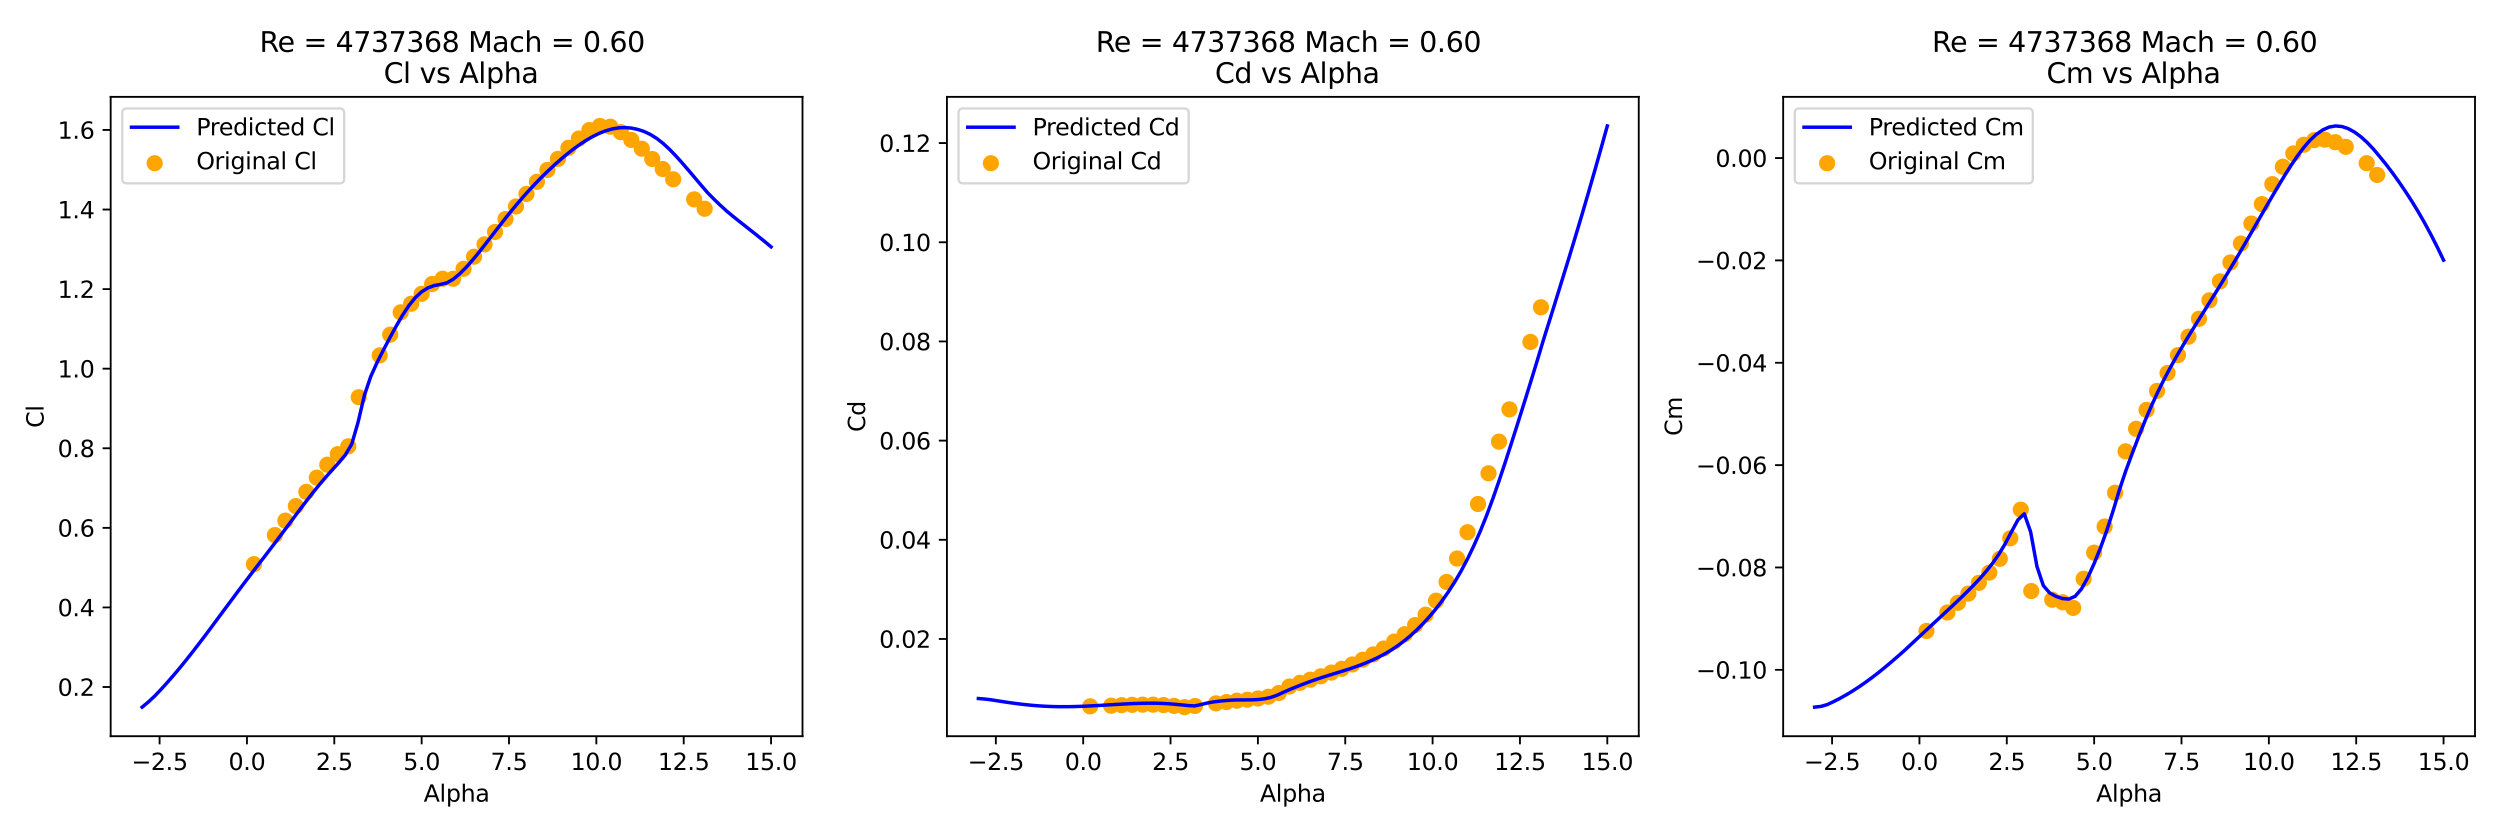 <?xml version="1.0" encoding="utf-8" standalone="no"?>
<!DOCTYPE svg PUBLIC "-//W3C//DTD SVG 1.1//EN"
  "http://www.w3.org/Graphics/SVG/1.1/DTD/svg11.dtd">
<svg xmlns:xlink="http://www.w3.org/1999/xlink" width="1080pt" height="360pt" viewBox="0 0 1080 360" xmlns="http://www.w3.org/2000/svg" version="1.1">
 <defs>
  <style type="text/css">*{stroke-linejoin: round; stroke-linecap: butt}</style>
 </defs>
 <g id="figure_1">
  <g id="patch_1">
   <path d="M 0 360 
L 1080 360 
L 1080 0 
L 0 0 
z
" style="fill: #ffffff"/>
  </g>
  <g id="axes_1">
   <g id="patch_2">
    <path d="M 47.81 318.04 
L 346.68 318.04 
L 346.68 41.856 
L 47.81 41.856 
z
" style="fill: #ffffff"/>
   </g>
   <g id="PathCollection_1">
    <defs>
     <path id="m68f79295a1" d="M 0 3 
C 0.796 3 1.559 2.684 2.121 2.121 
C 2.684 1.559 3 0.796 3 0 
C 3 -0.796 2.684 -1.559 2.121 -2.121 
C 1.559 -2.684 0.796 -3 0 -3 
C -0.796 -3 -1.559 -2.684 -2.121 -2.121 
C -2.684 -1.559 -3 -0.796 -3 0 
C -3 0.796 -2.684 1.559 -2.121 2.121 
C -1.559 2.684 -0.796 3 0 3 
z
" style="stroke: #ffa500"/>
    </defs>
    <g clip-path="url(#p5652aac3fa)">
     <use xlink:href="#m68f79295a1" x="109.697" y="243.722" style="fill: #ffa500; stroke: #ffa500"/>
     <use xlink:href="#m68f79295a1" x="118.754" y="231.157" style="fill: #ffa500; stroke: #ffa500"/>
     <use xlink:href="#m68f79295a1" x="123.282" y="224.917" style="fill: #ffa500; stroke: #ffa500"/>
     <use xlink:href="#m68f79295a1" x="127.811" y="218.625" style="fill: #ffa500; stroke: #ffa500"/>
     <use xlink:href="#m68f79295a1" x="132.339" y="212.488" style="fill: #ffa500; stroke: #ffa500"/>
     <use xlink:href="#m68f79295a1" x="136.867" y="206.351" style="fill: #ffa500; stroke: #ffa500"/>
     <use xlink:href="#m68f79295a1" x="141.396" y="200.748" style="fill: #ffa500; stroke: #ffa500"/>
     <use xlink:href="#m68f79295a1" x="145.924" y="196.209" style="fill: #ffa500; stroke: #ffa500"/>
     <use xlink:href="#m68f79295a1" x="150.452" y="192.806" style="fill: #ffa500; stroke: #ffa500"/>
     <use xlink:href="#m68f79295a1" x="154.981" y="171.593" style="fill: #ffa500; stroke: #ffa500"/>
     <use xlink:href="#m68f79295a1" x="164.037" y="153.51" style="fill: #ffa500; stroke: #ffa500"/>
     <use xlink:href="#m68f79295a1" x="168.566" y="144.554" style="fill: #ffa500; stroke: #ffa500"/>
     <use xlink:href="#m68f79295a1" x="173.094" y="134.927" style="fill: #ffa500; stroke: #ffa500"/>
     <use xlink:href="#m68f79295a1" x="177.622" y="131.214" style="fill: #ffa500; stroke: #ffa500"/>
     <use xlink:href="#m68f79295a1" x="182.151" y="126.934" style="fill: #ffa500; stroke: #ffa500"/>
     <use xlink:href="#m68f79295a1" x="186.679" y="122.688" style="fill: #ffa500; stroke: #ffa500"/>
     <use xlink:href="#m68f79295a1" x="191.207" y="120.419" style="fill: #ffa500; stroke: #ffa500"/>
     <use xlink:href="#m68f79295a1" x="195.736" y="120.436" style="fill: #ffa500; stroke: #ffa500"/>
     <use xlink:href="#m68f79295a1" x="200.264" y="116.122" style="fill: #ffa500; stroke: #ffa500"/>
     <use xlink:href="#m68f79295a1" x="204.792" y="110.896" style="fill: #ffa500; stroke: #ffa500"/>
     <use xlink:href="#m68f79295a1" x="209.321" y="105.567" style="fill: #ffa500; stroke: #ffa500"/>
     <use xlink:href="#m68f79295a1" x="213.849" y="100.204" style="fill: #ffa500; stroke: #ffa500"/>
     <use xlink:href="#m68f79295a1" x="218.377" y="94.617" style="fill: #ffa500; stroke: #ffa500"/>
     <use xlink:href="#m68f79295a1" x="222.906" y="89.202" style="fill: #ffa500; stroke: #ffa500"/>
     <use xlink:href="#m68f79295a1" x="227.434" y="83.787" style="fill: #ffa500; stroke: #ffa500"/>
     <use xlink:href="#m68f79295a1" x="231.962" y="78.527" style="fill: #ffa500; stroke: #ffa500"/>
     <use xlink:href="#m68f79295a1" x="236.491" y="73.405" style="fill: #ffa500; stroke: #ffa500"/>
     <use xlink:href="#m68f79295a1" x="241.019" y="68.626" style="fill: #ffa500; stroke: #ffa500"/>
     <use xlink:href="#m68f79295a1" x="245.547" y="63.847" style="fill: #ffa500; stroke: #ffa500"/>
     <use xlink:href="#m68f79295a1" x="250.076" y="59.842" style="fill: #ffa500; stroke: #ffa500"/>
     <use xlink:href="#m68f79295a1" x="254.604" y="56.198" style="fill: #ffa500; stroke: #ffa500"/>
     <use xlink:href="#m68f79295a1" x="259.132" y="54.41" style="fill: #ffa500; stroke: #ffa500"/>
     <use xlink:href="#m68f79295a1" x="263.661" y="54.736" style="fill: #ffa500; stroke: #ffa500"/>
     <use xlink:href="#m68f79295a1" x="268.189" y="57.091" style="fill: #ffa500; stroke: #ffa500"/>
     <use xlink:href="#m68f79295a1" x="272.717" y="60.443" style="fill: #ffa500; stroke: #ffa500"/>
     <use xlink:href="#m68f79295a1" x="277.246" y="64.242" style="fill: #ffa500; stroke: #ffa500"/>
     <use xlink:href="#m68f79295a1" x="281.774" y="68.677" style="fill: #ffa500; stroke: #ffa500"/>
     <use xlink:href="#m68f79295a1" x="286.302" y="73.009" style="fill: #ffa500; stroke: #ffa500"/>
     <use xlink:href="#m68f79295a1" x="290.831" y="77.461" style="fill: #ffa500; stroke: #ffa500"/>
     <use xlink:href="#m68f79295a1" x="299.887" y="86.125" style="fill: #ffa500; stroke: #ffa500"/>
     <use xlink:href="#m68f79295a1" x="304.416" y="90.182" style="fill: #ffa500; stroke: #ffa500"/>
    </g>
   </g>
   <g id="matplotlib.axis_1">
    <g id="xtick_1">
     <g id="line2d_1">
      <defs>
       <path id="mdcd1b4d910" d="M 0 0 
L 0 3.5 
" style="stroke: #000000; stroke-width: 0.8"/>
      </defs>
      <g>
       <use xlink:href="#mdcd1b4d910" x="68.942" y="318.04" style="stroke: #000000; stroke-width: 0.8"/>
      </g>
     </g>
     <g id="text_1">
      <!-- −2.5 -->
      <g transform="translate(56.801 332.638) scale(0.1 -0.1)">
       <defs>
        <path id="DejaVuSans-2212" d="M 678 2272 
L 4684 2272 
L 4684 1741 
L 678 1741 
L 678 2272 
z
" transform="scale(0.016)"/>
        <path id="DejaVuSans-32" d="M 1228 531 
L 3431 531 
L 3431 0 
L 469 0 
L 469 531 
Q 828 903 1448 1529 
Q 2069 2156 2228 2338 
Q 2531 2678 2651 2914 
Q 2772 3150 2772 3378 
Q 2772 3750 2511 3984 
Q 2250 4219 1831 4219 
Q 1534 4219 1204 4116 
Q 875 4013 500 3803 
L 500 4441 
Q 881 4594 1212 4672 
Q 1544 4750 1819 4750 
Q 2544 4750 2975 4387 
Q 3406 4025 3406 3419 
Q 3406 3131 3298 2873 
Q 3191 2616 2906 2266 
Q 2828 2175 2409 1742 
Q 1991 1309 1228 531 
z
" transform="scale(0.016)"/>
        <path id="DejaVuSans-2e" d="M 684 794 
L 1344 794 
L 1344 0 
L 684 0 
L 684 794 
z
" transform="scale(0.016)"/>
        <path id="DejaVuSans-35" d="M 691 4666 
L 3169 4666 
L 3169 4134 
L 1269 4134 
L 1269 2991 
Q 1406 3038 1543 3061 
Q 1681 3084 1819 3084 
Q 2600 3084 3056 2656 
Q 3513 2228 3513 1497 
Q 3513 744 3044 326 
Q 2575 -91 1722 -91 
Q 1428 -91 1123 -41 
Q 819 9 494 109 
L 494 744 
Q 775 591 1075 516 
Q 1375 441 1709 441 
Q 2250 441 2565 725 
Q 2881 1009 2881 1497 
Q 2881 1984 2565 2268 
Q 2250 2553 1709 2553 
Q 1456 2553 1204 2497 
Q 953 2441 691 2322 
L 691 4666 
z
" transform="scale(0.016)"/>
       </defs>
       <use xlink:href="#DejaVuSans-2212"/>
       <use xlink:href="#DejaVuSans-32" x="83.789"/>
       <use xlink:href="#DejaVuSans-2e" x="147.412"/>
       <use xlink:href="#DejaVuSans-35" x="179.199"/>
      </g>
     </g>
    </g>
    <g id="xtick_2">
     <g id="line2d_2">
      <g>
       <use xlink:href="#mdcd1b4d910" x="106.678" y="318.04" style="stroke: #000000; stroke-width: 0.8"/>
      </g>
     </g>
     <g id="text_2">
      <!-- 0.0 -->
      <g transform="translate(98.727 332.638) scale(0.1 -0.1)">
       <defs>
        <path id="DejaVuSans-30" d="M 2034 4250 
Q 1547 4250 1301 3770 
Q 1056 3291 1056 2328 
Q 1056 1369 1301 889 
Q 1547 409 2034 409 
Q 2525 409 2770 889 
Q 3016 1369 3016 2328 
Q 3016 3291 2770 3770 
Q 2525 4250 2034 4250 
z
M 2034 4750 
Q 2819 4750 3233 4129 
Q 3647 3509 3647 2328 
Q 3647 1150 3233 529 
Q 2819 -91 2034 -91 
Q 1250 -91 836 529 
Q 422 1150 422 2328 
Q 422 3509 836 4129 
Q 1250 4750 2034 4750 
z
" transform="scale(0.016)"/>
       </defs>
       <use xlink:href="#DejaVuSans-30"/>
       <use xlink:href="#DejaVuSans-2e" x="63.623"/>
       <use xlink:href="#DejaVuSans-30" x="95.41"/>
      </g>
     </g>
    </g>
    <g id="xtick_3">
     <g id="line2d_3">
      <g>
       <use xlink:href="#mdcd1b4d910" x="144.414" y="318.04" style="stroke: #000000; stroke-width: 0.8"/>
      </g>
     </g>
     <g id="text_3">
      <!-- 2.5 -->
      <g transform="translate(136.463 332.638) scale(0.1 -0.1)">
       <use xlink:href="#DejaVuSans-32"/>
       <use xlink:href="#DejaVuSans-2e" x="63.623"/>
       <use xlink:href="#DejaVuSans-35" x="95.41"/>
      </g>
     </g>
    </g>
    <g id="xtick_4">
     <g id="line2d_4">
      <g>
       <use xlink:href="#mdcd1b4d910" x="182.151" y="318.04" style="stroke: #000000; stroke-width: 0.8"/>
      </g>
     </g>
     <g id="text_4">
      <!-- 5.0 -->
      <g transform="translate(174.199 332.638) scale(0.1 -0.1)">
       <use xlink:href="#DejaVuSans-35"/>
       <use xlink:href="#DejaVuSans-2e" x="63.623"/>
       <use xlink:href="#DejaVuSans-30" x="95.41"/>
      </g>
     </g>
    </g>
    <g id="xtick_5">
     <g id="line2d_5">
      <g>
       <use xlink:href="#mdcd1b4d910" x="219.887" y="318.04" style="stroke: #000000; stroke-width: 0.8"/>
      </g>
     </g>
     <g id="text_5">
      <!-- 7.5 -->
      <g transform="translate(211.935 332.638) scale(0.1 -0.1)">
       <defs>
        <path id="DejaVuSans-37" d="M 525 4666 
L 3525 4666 
L 3525 4397 
L 1831 0 
L 1172 0 
L 2766 4134 
L 525 4134 
L 525 4666 
z
" transform="scale(0.016)"/>
       </defs>
       <use xlink:href="#DejaVuSans-37"/>
       <use xlink:href="#DejaVuSans-2e" x="63.623"/>
       <use xlink:href="#DejaVuSans-35" x="95.41"/>
      </g>
     </g>
    </g>
    <g id="xtick_6">
     <g id="line2d_6">
      <g>
       <use xlink:href="#mdcd1b4d910" x="257.623" y="318.04" style="stroke: #000000; stroke-width: 0.8"/>
      </g>
     </g>
     <g id="text_6">
      <!-- 10.0 -->
      <g transform="translate(246.49 332.638) scale(0.1 -0.1)">
       <defs>
        <path id="DejaVuSans-31" d="M 794 531 
L 1825 531 
L 1825 4091 
L 703 3866 
L 703 4441 
L 1819 4666 
L 2450 4666 
L 2450 531 
L 3481 531 
L 3481 0 
L 794 0 
L 794 531 
z
" transform="scale(0.016)"/>
       </defs>
       <use xlink:href="#DejaVuSans-31"/>
       <use xlink:href="#DejaVuSans-30" x="63.623"/>
       <use xlink:href="#DejaVuSans-2e" x="127.246"/>
       <use xlink:href="#DejaVuSans-30" x="159.033"/>
      </g>
     </g>
    </g>
    <g id="xtick_7">
     <g id="line2d_7">
      <g>
       <use xlink:href="#mdcd1b4d910" x="295.359" y="318.04" style="stroke: #000000; stroke-width: 0.8"/>
      </g>
     </g>
     <g id="text_7">
      <!-- 12.5 -->
      <g transform="translate(284.226 332.638) scale(0.1 -0.1)">
       <use xlink:href="#DejaVuSans-31"/>
       <use xlink:href="#DejaVuSans-32" x="63.623"/>
       <use xlink:href="#DejaVuSans-2e" x="127.246"/>
       <use xlink:href="#DejaVuSans-35" x="159.033"/>
      </g>
     </g>
    </g>
    <g id="xtick_8">
     <g id="line2d_8">
      <g>
       <use xlink:href="#mdcd1b4d910" x="333.095" y="318.04" style="stroke: #000000; stroke-width: 0.8"/>
      </g>
     </g>
     <g id="text_8">
      <!-- 15.0 -->
      <g transform="translate(321.962 332.638) scale(0.1 -0.1)">
       <use xlink:href="#DejaVuSans-31"/>
       <use xlink:href="#DejaVuSans-35" x="63.623"/>
       <use xlink:href="#DejaVuSans-2e" x="127.246"/>
       <use xlink:href="#DejaVuSans-30" x="159.033"/>
      </g>
     </g>
    </g>
    <g id="text_9">
     <!-- Alpha -->
     <g transform="translate(183.029 346.317) scale(0.1 -0.1)">
      <defs>
       <path id="DejaVuSans-41" d="M 2188 4044 
L 1331 1722 
L 3047 1722 
L 2188 4044 
z
M 1831 4666 
L 2547 4666 
L 4325 0 
L 3669 0 
L 3244 1197 
L 1141 1197 
L 716 0 
L 50 0 
L 1831 4666 
z
" transform="scale(0.016)"/>
       <path id="DejaVuSans-6c" d="M 603 4863 
L 1178 4863 
L 1178 0 
L 603 0 
L 603 4863 
z
" transform="scale(0.016)"/>
       <path id="DejaVuSans-70" d="M 1159 525 
L 1159 -1331 
L 581 -1331 
L 581 3500 
L 1159 3500 
L 1159 2969 
Q 1341 3281 1617 3432 
Q 1894 3584 2278 3584 
Q 2916 3584 3314 3078 
Q 3713 2572 3713 1747 
Q 3713 922 3314 415 
Q 2916 -91 2278 -91 
Q 1894 -91 1617 61 
Q 1341 213 1159 525 
z
M 3116 1747 
Q 3116 2381 2855 2742 
Q 2594 3103 2138 3103 
Q 1681 3103 1420 2742 
Q 1159 2381 1159 1747 
Q 1159 1113 1420 752 
Q 1681 391 2138 391 
Q 2594 391 2855 752 
Q 3116 1113 3116 1747 
z
" transform="scale(0.016)"/>
       <path id="DejaVuSans-68" d="M 3513 2113 
L 3513 0 
L 2938 0 
L 2938 2094 
Q 2938 2591 2744 2837 
Q 2550 3084 2163 3084 
Q 1697 3084 1428 2787 
Q 1159 2491 1159 1978 
L 1159 0 
L 581 0 
L 581 4863 
L 1159 4863 
L 1159 2956 
Q 1366 3272 1645 3428 
Q 1925 3584 2291 3584 
Q 2894 3584 3203 3211 
Q 3513 2838 3513 2113 
z
" transform="scale(0.016)"/>
       <path id="DejaVuSans-61" d="M 2194 1759 
Q 1497 1759 1228 1600 
Q 959 1441 959 1056 
Q 959 750 1161 570 
Q 1363 391 1709 391 
Q 2188 391 2477 730 
Q 2766 1069 2766 1631 
L 2766 1759 
L 2194 1759 
z
M 3341 1997 
L 3341 0 
L 2766 0 
L 2766 531 
Q 2569 213 2275 61 
Q 1981 -91 1556 -91 
Q 1019 -91 701 211 
Q 384 513 384 1019 
Q 384 1609 779 1909 
Q 1175 2209 1959 2209 
L 2766 2209 
L 2766 2266 
Q 2766 2663 2505 2880 
Q 2244 3097 1772 3097 
Q 1472 3097 1187 3025 
Q 903 2953 641 2809 
L 641 3341 
Q 956 3463 1253 3523 
Q 1550 3584 1831 3584 
Q 2591 3584 2966 3190 
Q 3341 2797 3341 1997 
z
" transform="scale(0.016)"/>
      </defs>
      <use xlink:href="#DejaVuSans-41"/>
      <use xlink:href="#DejaVuSans-6c" x="68.408"/>
      <use xlink:href="#DejaVuSans-70" x="96.191"/>
      <use xlink:href="#DejaVuSans-68" x="159.668"/>
      <use xlink:href="#DejaVuSans-61" x="223.047"/>
     </g>
    </g>
   </g>
   <g id="matplotlib.axis_2">
    <g id="ytick_1">
     <g id="line2d_9">
      <defs>
       <path id="md2d8ba2e59" d="M 0 0 
L -3.5 0 
" style="stroke: #000000; stroke-width: 0.8"/>
      </defs>
      <g>
       <use xlink:href="#md2d8ba2e59" x="47.81" y="296.788" style="stroke: #000000; stroke-width: 0.8"/>
      </g>
     </g>
     <g id="text_10">
      <!-- 0.2 -->
      <g transform="translate(24.907 300.587) scale(0.1 -0.1)">
       <use xlink:href="#DejaVuSans-30"/>
       <use xlink:href="#DejaVuSans-2e" x="63.623"/>
       <use xlink:href="#DejaVuSans-32" x="95.41"/>
      </g>
     </g>
    </g>
    <g id="ytick_2">
     <g id="line2d_10">
      <g>
       <use xlink:href="#md2d8ba2e59" x="47.81" y="262.408" style="stroke: #000000; stroke-width: 0.8"/>
      </g>
     </g>
     <g id="text_11">
      <!-- 0.4 -->
      <g transform="translate(24.907 266.207) scale(0.1 -0.1)">
       <defs>
        <path id="DejaVuSans-34" d="M 2419 4116 
L 825 1625 
L 2419 1625 
L 2419 4116 
z
M 2253 4666 
L 3047 4666 
L 3047 1625 
L 3713 1625 
L 3713 1100 
L 3047 1100 
L 3047 0 
L 2419 0 
L 2419 1100 
L 313 1100 
L 313 1709 
L 2253 4666 
z
" transform="scale(0.016)"/>
       </defs>
       <use xlink:href="#DejaVuSans-30"/>
       <use xlink:href="#DejaVuSans-2e" x="63.623"/>
       <use xlink:href="#DejaVuSans-34" x="95.41"/>
      </g>
     </g>
    </g>
    <g id="ytick_3">
     <g id="line2d_11">
      <g>
       <use xlink:href="#md2d8ba2e59" x="47.81" y="228.028" style="stroke: #000000; stroke-width: 0.8"/>
      </g>
     </g>
     <g id="text_12">
      <!-- 0.6 -->
      <g transform="translate(24.907 231.827) scale(0.1 -0.1)">
       <defs>
        <path id="DejaVuSans-36" d="M 2113 2584 
Q 1688 2584 1439 2293 
Q 1191 2003 1191 1497 
Q 1191 994 1439 701 
Q 1688 409 2113 409 
Q 2538 409 2786 701 
Q 3034 994 3034 1497 
Q 3034 2003 2786 2293 
Q 2538 2584 2113 2584 
z
M 3366 4563 
L 3366 3988 
Q 3128 4100 2886 4159 
Q 2644 4219 2406 4219 
Q 1781 4219 1451 3797 
Q 1122 3375 1075 2522 
Q 1259 2794 1537 2939 
Q 1816 3084 2150 3084 
Q 2853 3084 3261 2657 
Q 3669 2231 3669 1497 
Q 3669 778 3244 343 
Q 2819 -91 2113 -91 
Q 1303 -91 875 529 
Q 447 1150 447 2328 
Q 447 3434 972 4092 
Q 1497 4750 2381 4750 
Q 2619 4750 2861 4703 
Q 3103 4656 3366 4563 
z
" transform="scale(0.016)"/>
       </defs>
       <use xlink:href="#DejaVuSans-30"/>
       <use xlink:href="#DejaVuSans-2e" x="63.623"/>
       <use xlink:href="#DejaVuSans-36" x="95.41"/>
      </g>
     </g>
    </g>
    <g id="ytick_4">
     <g id="line2d_12">
      <g>
       <use xlink:href="#md2d8ba2e59" x="47.81" y="193.648" style="stroke: #000000; stroke-width: 0.8"/>
      </g>
     </g>
     <g id="text_13">
      <!-- 0.8 -->
      <g transform="translate(24.907 197.447) scale(0.1 -0.1)">
       <defs>
        <path id="DejaVuSans-38" d="M 2034 2216 
Q 1584 2216 1326 1975 
Q 1069 1734 1069 1313 
Q 1069 891 1326 650 
Q 1584 409 2034 409 
Q 2484 409 2743 651 
Q 3003 894 3003 1313 
Q 3003 1734 2745 1975 
Q 2488 2216 2034 2216 
z
M 1403 2484 
Q 997 2584 770 2862 
Q 544 3141 544 3541 
Q 544 4100 942 4425 
Q 1341 4750 2034 4750 
Q 2731 4750 3128 4425 
Q 3525 4100 3525 3541 
Q 3525 3141 3298 2862 
Q 3072 2584 2669 2484 
Q 3125 2378 3379 2068 
Q 3634 1759 3634 1313 
Q 3634 634 3220 271 
Q 2806 -91 2034 -91 
Q 1263 -91 848 271 
Q 434 634 434 1313 
Q 434 1759 690 2068 
Q 947 2378 1403 2484 
z
M 1172 3481 
Q 1172 3119 1398 2916 
Q 1625 2713 2034 2713 
Q 2441 2713 2670 2916 
Q 2900 3119 2900 3481 
Q 2900 3844 2670 4047 
Q 2441 4250 2034 4250 
Q 1625 4250 1398 4047 
Q 1172 3844 1172 3481 
z
" transform="scale(0.016)"/>
       </defs>
       <use xlink:href="#DejaVuSans-30"/>
       <use xlink:href="#DejaVuSans-2e" x="63.623"/>
       <use xlink:href="#DejaVuSans-38" x="95.41"/>
      </g>
     </g>
    </g>
    <g id="ytick_5">
     <g id="line2d_13">
      <g>
       <use xlink:href="#md2d8ba2e59" x="47.81" y="159.268" style="stroke: #000000; stroke-width: 0.8"/>
      </g>
     </g>
     <g id="text_14">
      <!-- 1.0 -->
      <g transform="translate(24.907 163.068) scale(0.1 -0.1)">
       <use xlink:href="#DejaVuSans-31"/>
       <use xlink:href="#DejaVuSans-2e" x="63.623"/>
       <use xlink:href="#DejaVuSans-30" x="95.41"/>
      </g>
     </g>
    </g>
    <g id="ytick_6">
     <g id="line2d_14">
      <g>
       <use xlink:href="#md2d8ba2e59" x="47.81" y="124.888" style="stroke: #000000; stroke-width: 0.8"/>
      </g>
     </g>
     <g id="text_15">
      <!-- 1.2 -->
      <g transform="translate(24.907 128.688) scale(0.1 -0.1)">
       <use xlink:href="#DejaVuSans-31"/>
       <use xlink:href="#DejaVuSans-2e" x="63.623"/>
       <use xlink:href="#DejaVuSans-32" x="95.41"/>
      </g>
     </g>
    </g>
    <g id="ytick_7">
     <g id="line2d_15">
      <g>
       <use xlink:href="#md2d8ba2e59" x="47.81" y="90.509" style="stroke: #000000; stroke-width: 0.8"/>
      </g>
     </g>
     <g id="text_16">
      <!-- 1.4 -->
      <g transform="translate(24.907 94.308) scale(0.1 -0.1)">
       <use xlink:href="#DejaVuSans-31"/>
       <use xlink:href="#DejaVuSans-2e" x="63.623"/>
       <use xlink:href="#DejaVuSans-34" x="95.41"/>
      </g>
     </g>
    </g>
    <g id="ytick_8">
     <g id="line2d_16">
      <g>
       <use xlink:href="#md2d8ba2e59" x="47.81" y="56.129" style="stroke: #000000; stroke-width: 0.8"/>
      </g>
     </g>
     <g id="text_17">
      <!-- 1.6 -->
      <g transform="translate(24.907 59.928) scale(0.1 -0.1)">
       <use xlink:href="#DejaVuSans-31"/>
       <use xlink:href="#DejaVuSans-2e" x="63.623"/>
       <use xlink:href="#DejaVuSans-36" x="95.41"/>
      </g>
     </g>
    </g>
    <g id="text_18">
     <!-- Cl -->
     <g transform="translate(18.827 184.828) rotate(-90) scale(0.1 -0.1)">
      <defs>
       <path id="DejaVuSans-43" d="M 4122 4306 
L 4122 3641 
Q 3803 3938 3442 4084 
Q 3081 4231 2675 4231 
Q 1875 4231 1450 3742 
Q 1025 3253 1025 2328 
Q 1025 1406 1450 917 
Q 1875 428 2675 428 
Q 3081 428 3442 575 
Q 3803 722 4122 1019 
L 4122 359 
Q 3791 134 3420 21 
Q 3050 -91 2638 -91 
Q 1578 -91 968 557 
Q 359 1206 359 2328 
Q 359 3453 968 4101 
Q 1578 4750 2638 4750 
Q 3056 4750 3426 4639 
Q 3797 4528 4122 4306 
z
" transform="scale(0.016)"/>
      </defs>
      <use xlink:href="#DejaVuSans-43"/>
      <use xlink:href="#DejaVuSans-6c" x="69.824"/>
     </g>
    </g>
   </g>
   <g id="line2d_17">
    <path d="M 61.395 305.486 
L 64.139 303.204 
L 66.884 300.648 
L 69.628 297.746 
L 72.373 294.715 
L 75.117 291.562 
L 77.862 288.292 
L 80.606 284.913 
L 83.351 281.438 
L 86.095 277.882 
L 88.839 274.264 
L 91.584 270.586 
L 94.328 266.873 
L 97.073 263.17 
L 99.817 259.497 
L 102.562 255.8 
L 105.306 252.14 
L 108.051 248.529 
L 110.795 244.954 
L 113.539 241.392 
L 116.284 237.819 
L 119.028 234.215 
L 121.773 230.57 
L 124.517 226.889 
L 127.262 223.196 
L 130.006 219.526 
L 132.751 215.923 
L 135.495 212.425 
L 138.239 209.064 
L 140.984 205.856 
L 143.728 202.781 
L 146.473 199.752 
L 149.217 196.482 
L 151.962 191.819 
L 154.706 182.334 
L 157.451 170.662 
L 160.195 162.563 
L 162.939 156.521 
L 165.684 151.113 
L 168.428 145.898 
L 171.173 140.857 
L 173.917 136.146 
L 176.662 131.99 
L 179.406 128.601 
L 182.151 126.064 
L 184.895 124.338 
L 187.639 123.346 
L 190.384 122.848 
L 193.128 122.166 
L 195.873 120.563 
L 198.617 118.268 
L 201.362 115.509 
L 204.106 112.409 
L 206.851 109.077 
L 209.595 105.593 
L 212.339 102.041 
L 215.084 98.481 
L 217.828 94.964 
L 220.573 91.529 
L 223.317 88.205 
L 226.062 85.01 
L 228.806 81.951 
L 231.551 79.028 
L 234.295 76.235 
L 237.039 73.568 
L 239.784 71.025 
L 242.528 68.607 
L 245.273 66.323 
L 248.017 64.188 
L 250.762 62.222 
L 253.506 60.45 
L 256.251 58.886 
L 258.995 57.547 
L 261.739 56.479 
L 264.484 55.705 
L 267.228 55.245 
L 269.973 55.115 
L 272.717 55.33 
L 275.462 55.892 
L 278.206 56.788 
L 280.951 58.081 
L 283.695 59.797 
L 286.439 61.939 
L 289.184 64.469 
L 291.928 67.309 
L 294.673 70.365 
L 297.417 73.546 
L 300.162 76.781 
L 302.906 80.02 
L 305.651 83.223 
L 308.395 85.993 
L 311.139 88.647 
L 313.884 91.151 
L 316.628 93.426 
L 319.373 95.631 
L 322.117 97.796 
L 324.862 99.954 
L 327.606 102.129 
L 330.351 104.349 
L 333.095 106.639 
" clip-path="url(#p5652aac3fa)" style="fill: none; stroke: #0000ff; stroke-width: 1.5; stroke-linecap: square"/>
   </g>
   <g id="patch_3">
    <path d="M 47.81 318.04 
L 47.81 41.856 
" style="fill: none; stroke: #000000; stroke-width: 0.8; stroke-linejoin: miter; stroke-linecap: square"/>
   </g>
   <g id="patch_4">
    <path d="M 346.68 318.04 
L 346.68 41.856 
" style="fill: none; stroke: #000000; stroke-width: 0.8; stroke-linejoin: miter; stroke-linecap: square"/>
   </g>
   <g id="patch_5">
    <path d="M 47.81 318.04 
L 346.68 318.04 
" style="fill: none; stroke: #000000; stroke-width: 0.8; stroke-linejoin: miter; stroke-linecap: square"/>
   </g>
   <g id="patch_6">
    <path d="M 47.81 41.856 
L 346.68 41.856 
" style="fill: none; stroke: #000000; stroke-width: 0.8; stroke-linejoin: miter; stroke-linecap: square"/>
   </g>
   <g id="text_19">
    <!-- Re = 4737368 Mach = 0.60  -->
    <g transform="translate(112.12 22.419) scale(0.12 -0.12)">
     <defs>
      <path id="DejaVuSans-52" d="M 2841 2188 
Q 3044 2119 3236 1894 
Q 3428 1669 3622 1275 
L 4263 0 
L 3584 0 
L 2988 1197 
Q 2756 1666 2539 1819 
Q 2322 1972 1947 1972 
L 1259 1972 
L 1259 0 
L 628 0 
L 628 4666 
L 2053 4666 
Q 2853 4666 3247 4331 
Q 3641 3997 3641 3322 
Q 3641 2881 3436 2590 
Q 3231 2300 2841 2188 
z
M 1259 4147 
L 1259 2491 
L 2053 2491 
Q 2509 2491 2742 2702 
Q 2975 2913 2975 3322 
Q 2975 3731 2742 3939 
Q 2509 4147 2053 4147 
L 1259 4147 
z
" transform="scale(0.016)"/>
      <path id="DejaVuSans-65" d="M 3597 1894 
L 3597 1613 
L 953 1613 
Q 991 1019 1311 708 
Q 1631 397 2203 397 
Q 2534 397 2845 478 
Q 3156 559 3463 722 
L 3463 178 
Q 3153 47 2828 -22 
Q 2503 -91 2169 -91 
Q 1331 -91 842 396 
Q 353 884 353 1716 
Q 353 2575 817 3079 
Q 1281 3584 2069 3584 
Q 2775 3584 3186 3129 
Q 3597 2675 3597 1894 
z
M 3022 2063 
Q 3016 2534 2758 2815 
Q 2500 3097 2075 3097 
Q 1594 3097 1305 2825 
Q 1016 2553 972 2059 
L 3022 2063 
z
" transform="scale(0.016)"/>
      <path id="DejaVuSans-20" transform="scale(0.016)"/>
      <path id="DejaVuSans-3d" d="M 678 2906 
L 4684 2906 
L 4684 2381 
L 678 2381 
L 678 2906 
z
M 678 1631 
L 4684 1631 
L 4684 1100 
L 678 1100 
L 678 1631 
z
" transform="scale(0.016)"/>
      <path id="DejaVuSans-33" d="M 2597 2516 
Q 3050 2419 3304 2112 
Q 3559 1806 3559 1356 
Q 3559 666 3084 287 
Q 2609 -91 1734 -91 
Q 1441 -91 1130 -33 
Q 819 25 488 141 
L 488 750 
Q 750 597 1062 519 
Q 1375 441 1716 441 
Q 2309 441 2620 675 
Q 2931 909 2931 1356 
Q 2931 1769 2642 2001 
Q 2353 2234 1838 2234 
L 1294 2234 
L 1294 2753 
L 1863 2753 
Q 2328 2753 2575 2939 
Q 2822 3125 2822 3475 
Q 2822 3834 2567 4026 
Q 2313 4219 1838 4219 
Q 1578 4219 1281 4162 
Q 984 4106 628 3988 
L 628 4550 
Q 988 4650 1302 4700 
Q 1616 4750 1894 4750 
Q 2613 4750 3031 4423 
Q 3450 4097 3450 3541 
Q 3450 3153 3228 2886 
Q 3006 2619 2597 2516 
z
" transform="scale(0.016)"/>
      <path id="DejaVuSans-4d" d="M 628 4666 
L 1569 4666 
L 2759 1491 
L 3956 4666 
L 4897 4666 
L 4897 0 
L 4281 0 
L 4281 4097 
L 3078 897 
L 2444 897 
L 1241 4097 
L 1241 0 
L 628 0 
L 628 4666 
z
" transform="scale(0.016)"/>
      <path id="DejaVuSans-63" d="M 3122 3366 
L 3122 2828 
Q 2878 2963 2633 3030 
Q 2388 3097 2138 3097 
Q 1578 3097 1268 2742 
Q 959 2388 959 1747 
Q 959 1106 1268 751 
Q 1578 397 2138 397 
Q 2388 397 2633 464 
Q 2878 531 3122 666 
L 3122 134 
Q 2881 22 2623 -34 
Q 2366 -91 2075 -91 
Q 1284 -91 818 406 
Q 353 903 353 1747 
Q 353 2603 823 3093 
Q 1294 3584 2113 3584 
Q 2378 3584 2631 3529 
Q 2884 3475 3122 3366 
z
" transform="scale(0.016)"/>
     </defs>
     <use xlink:href="#DejaVuSans-52"/>
     <use xlink:href="#DejaVuSans-65" x="64.982"/>
     <use xlink:href="#DejaVuSans-20" x="126.506"/>
     <use xlink:href="#DejaVuSans-3d" x="158.293"/>
     <use xlink:href="#DejaVuSans-20" x="242.082"/>
     <use xlink:href="#DejaVuSans-34" x="273.869"/>
     <use xlink:href="#DejaVuSans-37" x="337.492"/>
     <use xlink:href="#DejaVuSans-33" x="401.115"/>
     <use xlink:href="#DejaVuSans-37" x="464.738"/>
     <use xlink:href="#DejaVuSans-33" x="528.361"/>
     <use xlink:href="#DejaVuSans-36" x="591.984"/>
     <use xlink:href="#DejaVuSans-38" x="655.607"/>
     <use xlink:href="#DejaVuSans-20" x="719.23"/>
     <use xlink:href="#DejaVuSans-4d" x="751.018"/>
     <use xlink:href="#DejaVuSans-61" x="837.297"/>
     <use xlink:href="#DejaVuSans-63" x="898.576"/>
     <use xlink:href="#DejaVuSans-68" x="953.557"/>
     <use xlink:href="#DejaVuSans-20" x="1016.936"/>
     <use xlink:href="#DejaVuSans-3d" x="1048.723"/>
     <use xlink:href="#DejaVuSans-20" x="1132.512"/>
     <use xlink:href="#DejaVuSans-30" x="1164.299"/>
     <use xlink:href="#DejaVuSans-2e" x="1227.922"/>
     <use xlink:href="#DejaVuSans-36" x="1259.709"/>
     <use xlink:href="#DejaVuSans-30" x="1323.332"/>
     <use xlink:href="#DejaVuSans-20" x="1386.955"/>
    </g>
    <!--  Cl vs Alpha -->
    <g transform="translate(161.931 35.856) scale(0.12 -0.12)">
     <defs>
      <path id="DejaVuSans-76" d="M 191 3500 
L 800 3500 
L 1894 563 
L 2988 3500 
L 3597 3500 
L 2284 0 
L 1503 0 
L 191 3500 
z
" transform="scale(0.016)"/>
      <path id="DejaVuSans-73" d="M 2834 3397 
L 2834 2853 
Q 2591 2978 2328 3040 
Q 2066 3103 1784 3103 
Q 1356 3103 1142 2972 
Q 928 2841 928 2578 
Q 928 2378 1081 2264 
Q 1234 2150 1697 2047 
L 1894 2003 
Q 2506 1872 2764 1633 
Q 3022 1394 3022 966 
Q 3022 478 2636 193 
Q 2250 -91 1575 -91 
Q 1294 -91 989 -36 
Q 684 19 347 128 
L 347 722 
Q 666 556 975 473 
Q 1284 391 1588 391 
Q 1994 391 2212 530 
Q 2431 669 2431 922 
Q 2431 1156 2273 1281 
Q 2116 1406 1581 1522 
L 1381 1569 
Q 847 1681 609 1914 
Q 372 2147 372 2553 
Q 372 3047 722 3315 
Q 1072 3584 1716 3584 
Q 2034 3584 2315 3537 
Q 2597 3491 2834 3397 
z
" transform="scale(0.016)"/>
     </defs>
     <use xlink:href="#DejaVuSans-20"/>
     <use xlink:href="#DejaVuSans-43" x="31.787"/>
     <use xlink:href="#DejaVuSans-6c" x="101.611"/>
     <use xlink:href="#DejaVuSans-20" x="129.395"/>
     <use xlink:href="#DejaVuSans-76" x="161.182"/>
     <use xlink:href="#DejaVuSans-73" x="220.361"/>
     <use xlink:href="#DejaVuSans-20" x="272.461"/>
     <use xlink:href="#DejaVuSans-41" x="304.248"/>
     <use xlink:href="#DejaVuSans-6c" x="372.656"/>
     <use xlink:href="#DejaVuSans-70" x="400.439"/>
     <use xlink:href="#DejaVuSans-68" x="463.916"/>
     <use xlink:href="#DejaVuSans-61" x="527.295"/>
    </g>
   </g>
   <g id="legend_1">
    <g id="patch_7">
     <path d="M 54.81 79.212 
L 146.69 79.212 
Q 148.69 79.212 148.69 77.212 
L 148.69 48.856 
Q 148.69 46.856 146.69 46.856 
L 54.81 46.856 
Q 52.81 46.856 52.81 48.856 
L 52.81 77.212 
Q 52.81 79.212 54.81 79.212 
z
" style="fill: #ffffff; opacity: 0.8; stroke: #cccccc; stroke-linejoin: miter"/>
    </g>
    <g id="line2d_18">
     <path d="M 56.81 54.954 
L 66.81 54.954 
L 76.81 54.954 
" style="fill: none; stroke: #0000ff; stroke-width: 1.5; stroke-linecap: square"/>
    </g>
    <g id="text_20">
     <!-- Predicted Cl -->
     <g transform="translate(84.81 58.454) scale(0.1 -0.1)">
      <defs>
       <path id="DejaVuSans-50" d="M 1259 4147 
L 1259 2394 
L 2053 2394 
Q 2494 2394 2734 2622 
Q 2975 2850 2975 3272 
Q 2975 3691 2734 3919 
Q 2494 4147 2053 4147 
L 1259 4147 
z
M 628 4666 
L 2053 4666 
Q 2838 4666 3239 4311 
Q 3641 3956 3641 3272 
Q 3641 2581 3239 2228 
Q 2838 1875 2053 1875 
L 1259 1875 
L 1259 0 
L 628 0 
L 628 4666 
z
" transform="scale(0.016)"/>
       <path id="DejaVuSans-72" d="M 2631 2963 
Q 2534 3019 2420 3045 
Q 2306 3072 2169 3072 
Q 1681 3072 1420 2755 
Q 1159 2438 1159 1844 
L 1159 0 
L 581 0 
L 581 3500 
L 1159 3500 
L 1159 2956 
Q 1341 3275 1631 3429 
Q 1922 3584 2338 3584 
Q 2397 3584 2469 3576 
Q 2541 3569 2628 3553 
L 2631 2963 
z
" transform="scale(0.016)"/>
       <path id="DejaVuSans-64" d="M 2906 2969 
L 2906 4863 
L 3481 4863 
L 3481 0 
L 2906 0 
L 2906 525 
Q 2725 213 2448 61 
Q 2172 -91 1784 -91 
Q 1150 -91 751 415 
Q 353 922 353 1747 
Q 353 2572 751 3078 
Q 1150 3584 1784 3584 
Q 2172 3584 2448 3432 
Q 2725 3281 2906 2969 
z
M 947 1747 
Q 947 1113 1208 752 
Q 1469 391 1925 391 
Q 2381 391 2643 752 
Q 2906 1113 2906 1747 
Q 2906 2381 2643 2742 
Q 2381 3103 1925 3103 
Q 1469 3103 1208 2742 
Q 947 2381 947 1747 
z
" transform="scale(0.016)"/>
       <path id="DejaVuSans-69" d="M 603 3500 
L 1178 3500 
L 1178 0 
L 603 0 
L 603 3500 
z
M 603 4863 
L 1178 4863 
L 1178 4134 
L 603 4134 
L 603 4863 
z
" transform="scale(0.016)"/>
       <path id="DejaVuSans-74" d="M 1172 4494 
L 1172 3500 
L 2356 3500 
L 2356 3053 
L 1172 3053 
L 1172 1153 
Q 1172 725 1289 603 
Q 1406 481 1766 481 
L 2356 481 
L 2356 0 
L 1766 0 
Q 1100 0 847 248 
Q 594 497 594 1153 
L 594 3053 
L 172 3053 
L 172 3500 
L 594 3500 
L 594 4494 
L 1172 4494 
z
" transform="scale(0.016)"/>
      </defs>
      <use xlink:href="#DejaVuSans-50"/>
      <use xlink:href="#DejaVuSans-72" x="58.553"/>
      <use xlink:href="#DejaVuSans-65" x="97.416"/>
      <use xlink:href="#DejaVuSans-64" x="158.939"/>
      <use xlink:href="#DejaVuSans-69" x="222.416"/>
      <use xlink:href="#DejaVuSans-63" x="250.199"/>
      <use xlink:href="#DejaVuSans-74" x="305.18"/>
      <use xlink:href="#DejaVuSans-65" x="344.389"/>
      <use xlink:href="#DejaVuSans-64" x="405.912"/>
      <use xlink:href="#DejaVuSans-20" x="469.389"/>
      <use xlink:href="#DejaVuSans-43" x="501.176"/>
      <use xlink:href="#DejaVuSans-6c" x="571"/>
     </g>
    </g>
    <g id="PathCollection_2">
     <g>
      <use xlink:href="#m68f79295a1" x="66.81" y="70.508" style="fill: #ffa500; stroke: #ffa500"/>
     </g>
    </g>
    <g id="text_21">
     <!-- Original Cl -->
     <g transform="translate(84.81 73.133) scale(0.1 -0.1)">
      <defs>
       <path id="DejaVuSans-4f" d="M 2522 4238 
Q 1834 4238 1429 3725 
Q 1025 3213 1025 2328 
Q 1025 1447 1429 934 
Q 1834 422 2522 422 
Q 3209 422 3611 934 
Q 4013 1447 4013 2328 
Q 4013 3213 3611 3725 
Q 3209 4238 2522 4238 
z
M 2522 4750 
Q 3503 4750 4090 4092 
Q 4678 3434 4678 2328 
Q 4678 1225 4090 567 
Q 3503 -91 2522 -91 
Q 1538 -91 948 565 
Q 359 1222 359 2328 
Q 359 3434 948 4092 
Q 1538 4750 2522 4750 
z
" transform="scale(0.016)"/>
       <path id="DejaVuSans-67" d="M 2906 1791 
Q 2906 2416 2648 2759 
Q 2391 3103 1925 3103 
Q 1463 3103 1205 2759 
Q 947 2416 947 1791 
Q 947 1169 1205 825 
Q 1463 481 1925 481 
Q 2391 481 2648 825 
Q 2906 1169 2906 1791 
z
M 3481 434 
Q 3481 -459 3084 -895 
Q 2688 -1331 1869 -1331 
Q 1566 -1331 1297 -1286 
Q 1028 -1241 775 -1147 
L 775 -588 
Q 1028 -725 1275 -790 
Q 1522 -856 1778 -856 
Q 2344 -856 2625 -561 
Q 2906 -266 2906 331 
L 2906 616 
Q 2728 306 2450 153 
Q 2172 0 1784 0 
Q 1141 0 747 490 
Q 353 981 353 1791 
Q 353 2603 747 3093 
Q 1141 3584 1784 3584 
Q 2172 3584 2450 3431 
Q 2728 3278 2906 2969 
L 2906 3500 
L 3481 3500 
L 3481 434 
z
" transform="scale(0.016)"/>
       <path id="DejaVuSans-6e" d="M 3513 2113 
L 3513 0 
L 2938 0 
L 2938 2094 
Q 2938 2591 2744 2837 
Q 2550 3084 2163 3084 
Q 1697 3084 1428 2787 
Q 1159 2491 1159 1978 
L 1159 0 
L 581 0 
L 581 3500 
L 1159 3500 
L 1159 2956 
Q 1366 3272 1645 3428 
Q 1925 3584 2291 3584 
Q 2894 3584 3203 3211 
Q 3513 2838 3513 2113 
z
" transform="scale(0.016)"/>
      </defs>
      <use xlink:href="#DejaVuSans-4f"/>
      <use xlink:href="#DejaVuSans-72" x="78.711"/>
      <use xlink:href="#DejaVuSans-69" x="119.824"/>
      <use xlink:href="#DejaVuSans-67" x="147.607"/>
      <use xlink:href="#DejaVuSans-69" x="211.084"/>
      <use xlink:href="#DejaVuSans-6e" x="238.867"/>
      <use xlink:href="#DejaVuSans-61" x="302.246"/>
      <use xlink:href="#DejaVuSans-6c" x="363.525"/>
      <use xlink:href="#DejaVuSans-20" x="391.309"/>
      <use xlink:href="#DejaVuSans-43" x="423.096"/>
      <use xlink:href="#DejaVuSans-6c" x="492.92"/>
     </g>
    </g>
   </g>
  </g>
  <g id="axes_2">
   <g id="patch_8">
    <path d="M 409.07 318.04 
L 707.94 318.04 
L 707.94 41.856 
L 409.07 41.856 
z
" style="fill: #ffffff"/>
   </g>
   <g id="PathCollection_3">
    <g clip-path="url(#pc53caf66f6)">
     <use xlink:href="#m68f79295a1" x="470.957" y="305.143" style="fill: #ffa500; stroke: #ffa500"/>
     <use xlink:href="#m68f79295a1" x="480.014" y="304.865" style="fill: #ffa500; stroke: #ffa500"/>
     <use xlink:href="#m68f79295a1" x="484.542" y="304.629" style="fill: #ffa500; stroke: #ffa500"/>
     <use xlink:href="#m68f79295a1" x="489.071" y="304.479" style="fill: #ffa500; stroke: #ffa500"/>
     <use xlink:href="#m68f79295a1" x="493.599" y="304.415" style="fill: #ffa500; stroke: #ffa500"/>
     <use xlink:href="#m68f79295a1" x="498.127" y="304.415" style="fill: #ffa500; stroke: #ffa500"/>
     <use xlink:href="#m68f79295a1" x="502.656" y="304.586" style="fill: #ffa500; stroke: #ffa500"/>
     <use xlink:href="#m68f79295a1" x="507.184" y="304.951" style="fill: #ffa500; stroke: #ffa500"/>
     <use xlink:href="#m68f79295a1" x="511.712" y="305.486" style="fill: #ffa500; stroke: #ffa500"/>
     <use xlink:href="#m68f79295a1" x="516.241" y="304.993" style="fill: #ffa500; stroke: #ffa500"/>
     <use xlink:href="#m68f79295a1" x="525.297" y="303.858" style="fill: #ffa500; stroke: #ffa500"/>
     <use xlink:href="#m68f79295a1" x="529.826" y="303.301" style="fill: #ffa500; stroke: #ffa500"/>
     <use xlink:href="#m68f79295a1" x="534.354" y="302.701" style="fill: #ffa500; stroke: #ffa500"/>
     <use xlink:href="#m68f79295a1" x="538.882" y="302.294" style="fill: #ffa500; stroke: #ffa500"/>
     <use xlink:href="#m68f79295a1" x="543.411" y="301.759" style="fill: #ffa500; stroke: #ffa500"/>
     <use xlink:href="#m68f79295a1" x="547.939" y="300.988" style="fill: #ffa500; stroke: #ffa500"/>
     <use xlink:href="#m68f79295a1" x="552.467" y="299.381" style="fill: #ffa500; stroke: #ffa500"/>
     <use xlink:href="#m68f79295a1" x="556.996" y="296.575" style="fill: #ffa500; stroke: #ffa500"/>
     <use xlink:href="#m68f79295a1" x="561.524" y="294.99" style="fill: #ffa500; stroke: #ffa500"/>
     <use xlink:href="#m68f79295a1" x="566.052" y="293.619" style="fill: #ffa500; stroke: #ffa500"/>
     <use xlink:href="#m68f79295a1" x="570.581" y="292.162" style="fill: #ffa500; stroke: #ffa500"/>
     <use xlink:href="#m68f79295a1" x="575.109" y="290.555" style="fill: #ffa500; stroke: #ffa500"/>
     <use xlink:href="#m68f79295a1" x="579.637" y="288.927" style="fill: #ffa500; stroke: #ffa500"/>
     <use xlink:href="#m68f79295a1" x="584.166" y="287.063" style="fill: #ffa500; stroke: #ffa500"/>
     <use xlink:href="#m68f79295a1" x="588.694" y="285.007" style="fill: #ffa500; stroke: #ffa500"/>
     <use xlink:href="#m68f79295a1" x="593.222" y="282.715" style="fill: #ffa500; stroke: #ffa500"/>
     <use xlink:href="#m68f79295a1" x="597.751" y="280.166" style="fill: #ffa500; stroke: #ffa500"/>
     <use xlink:href="#m68f79295a1" x="602.279" y="277.167" style="fill: #ffa500; stroke: #ffa500"/>
     <use xlink:href="#m68f79295a1" x="606.807" y="273.975" style="fill: #ffa500; stroke: #ffa500"/>
     <use xlink:href="#m68f79295a1" x="611.336" y="270.033" style="fill: #ffa500; stroke: #ffa500"/>
     <use xlink:href="#m68f79295a1" x="615.864" y="265.556" style="fill: #ffa500; stroke: #ffa500"/>
     <use xlink:href="#m68f79295a1" x="620.392" y="259.494" style="fill: #ffa500; stroke: #ffa500"/>
     <use xlink:href="#m68f79295a1" x="624.921" y="251.396" style="fill: #ffa500; stroke: #ffa500"/>
     <use xlink:href="#m68f79295a1" x="629.449" y="241.285" style="fill: #ffa500; stroke: #ffa500"/>
     <use xlink:href="#m68f79295a1" x="633.977" y="229.91" style="fill: #ffa500; stroke: #ffa500"/>
     <use xlink:href="#m68f79295a1" x="638.506" y="217.721" style="fill: #ffa500; stroke: #ffa500"/>
     <use xlink:href="#m68f79295a1" x="643.034" y="204.461" style="fill: #ffa500; stroke: #ffa500"/>
     <use xlink:href="#m68f79295a1" x="647.562" y="190.794" style="fill: #ffa500; stroke: #ffa500"/>
     <use xlink:href="#m68f79295a1" x="652.091" y="176.849" style="fill: #ffa500; stroke: #ffa500"/>
     <use xlink:href="#m68f79295a1" x="661.147" y="147.715" style="fill: #ffa500; stroke: #ffa500"/>
     <use xlink:href="#m68f79295a1" x="665.676" y="132.741" style="fill: #ffa500; stroke: #ffa500"/>
    </g>
   </g>
   <g id="matplotlib.axis_3">
    <g id="xtick_9">
     <g id="line2d_19">
      <g>
       <use xlink:href="#mdcd1b4d910" x="430.202" y="318.04" style="stroke: #000000; stroke-width: 0.8"/>
      </g>
     </g>
     <g id="text_22">
      <!-- −2.5 -->
      <g transform="translate(418.061 332.638) scale(0.1 -0.1)">
       <use xlink:href="#DejaVuSans-2212"/>
       <use xlink:href="#DejaVuSans-32" x="83.789"/>
       <use xlink:href="#DejaVuSans-2e" x="147.412"/>
       <use xlink:href="#DejaVuSans-35" x="179.199"/>
      </g>
     </g>
    </g>
    <g id="xtick_10">
     <g id="line2d_20">
      <g>
       <use xlink:href="#mdcd1b4d910" x="467.938" y="318.04" style="stroke: #000000; stroke-width: 0.8"/>
      </g>
     </g>
     <g id="text_23">
      <!-- 0.0 -->
      <g transform="translate(459.987 332.638) scale(0.1 -0.1)">
       <use xlink:href="#DejaVuSans-30"/>
       <use xlink:href="#DejaVuSans-2e" x="63.623"/>
       <use xlink:href="#DejaVuSans-30" x="95.41"/>
      </g>
     </g>
    </g>
    <g id="xtick_11">
     <g id="line2d_21">
      <g>
       <use xlink:href="#mdcd1b4d910" x="505.674" y="318.04" style="stroke: #000000; stroke-width: 0.8"/>
      </g>
     </g>
     <g id="text_24">
      <!-- 2.5 -->
      <g transform="translate(497.723 332.638) scale(0.1 -0.1)">
       <use xlink:href="#DejaVuSans-32"/>
       <use xlink:href="#DejaVuSans-2e" x="63.623"/>
       <use xlink:href="#DejaVuSans-35" x="95.41"/>
      </g>
     </g>
    </g>
    <g id="xtick_12">
     <g id="line2d_22">
      <g>
       <use xlink:href="#mdcd1b4d910" x="543.411" y="318.04" style="stroke: #000000; stroke-width: 0.8"/>
      </g>
     </g>
     <g id="text_25">
      <!-- 5.0 -->
      <g transform="translate(535.459 332.638) scale(0.1 -0.1)">
       <use xlink:href="#DejaVuSans-35"/>
       <use xlink:href="#DejaVuSans-2e" x="63.623"/>
       <use xlink:href="#DejaVuSans-30" x="95.41"/>
      </g>
     </g>
    </g>
    <g id="xtick_13">
     <g id="line2d_23">
      <g>
       <use xlink:href="#mdcd1b4d910" x="581.147" y="318.04" style="stroke: #000000; stroke-width: 0.8"/>
      </g>
     </g>
     <g id="text_26">
      <!-- 7.5 -->
      <g transform="translate(573.195 332.638) scale(0.1 -0.1)">
       <use xlink:href="#DejaVuSans-37"/>
       <use xlink:href="#DejaVuSans-2e" x="63.623"/>
       <use xlink:href="#DejaVuSans-35" x="95.41"/>
      </g>
     </g>
    </g>
    <g id="xtick_14">
     <g id="line2d_24">
      <g>
       <use xlink:href="#mdcd1b4d910" x="618.883" y="318.04" style="stroke: #000000; stroke-width: 0.8"/>
      </g>
     </g>
     <g id="text_27">
      <!-- 10.0 -->
      <g transform="translate(607.75 332.638) scale(0.1 -0.1)">
       <use xlink:href="#DejaVuSans-31"/>
       <use xlink:href="#DejaVuSans-30" x="63.623"/>
       <use xlink:href="#DejaVuSans-2e" x="127.246"/>
       <use xlink:href="#DejaVuSans-30" x="159.033"/>
      </g>
     </g>
    </g>
    <g id="xtick_15">
     <g id="line2d_25">
      <g>
       <use xlink:href="#mdcd1b4d910" x="656.619" y="318.04" style="stroke: #000000; stroke-width: 0.8"/>
      </g>
     </g>
     <g id="text_28">
      <!-- 12.5 -->
      <g transform="translate(645.486 332.638) scale(0.1 -0.1)">
       <use xlink:href="#DejaVuSans-31"/>
       <use xlink:href="#DejaVuSans-32" x="63.623"/>
       <use xlink:href="#DejaVuSans-2e" x="127.246"/>
       <use xlink:href="#DejaVuSans-35" x="159.033"/>
      </g>
     </g>
    </g>
    <g id="xtick_16">
     <g id="line2d_26">
      <g>
       <use xlink:href="#mdcd1b4d910" x="694.355" y="318.04" style="stroke: #000000; stroke-width: 0.8"/>
      </g>
     </g>
     <g id="text_29">
      <!-- 15.0 -->
      <g transform="translate(683.222 332.638) scale(0.1 -0.1)">
       <use xlink:href="#DejaVuSans-31"/>
       <use xlink:href="#DejaVuSans-35" x="63.623"/>
       <use xlink:href="#DejaVuSans-2e" x="127.246"/>
       <use xlink:href="#DejaVuSans-30" x="159.033"/>
      </g>
     </g>
    </g>
    <g id="text_30">
     <!-- Alpha -->
     <g transform="translate(544.289 346.317) scale(0.1 -0.1)">
      <use xlink:href="#DejaVuSans-41"/>
      <use xlink:href="#DejaVuSans-6c" x="68.408"/>
      <use xlink:href="#DejaVuSans-70" x="96.191"/>
      <use xlink:href="#DejaVuSans-68" x="159.668"/>
      <use xlink:href="#DejaVuSans-61" x="223.047"/>
     </g>
    </g>
   </g>
   <g id="matplotlib.axis_4">
    <g id="ytick_9">
     <g id="line2d_27">
      <g>
       <use xlink:href="#md2d8ba2e59" x="409.07" y="276.031" style="stroke: #000000; stroke-width: 0.8"/>
      </g>
     </g>
     <g id="text_31">
      <!-- 0.02 -->
      <g transform="translate(379.804 279.831) scale(0.1 -0.1)">
       <use xlink:href="#DejaVuSans-30"/>
       <use xlink:href="#DejaVuSans-2e" x="63.623"/>
       <use xlink:href="#DejaVuSans-30" x="95.41"/>
       <use xlink:href="#DejaVuSans-32" x="159.033"/>
      </g>
     </g>
    </g>
    <g id="ytick_10">
     <g id="line2d_28">
      <g>
       <use xlink:href="#md2d8ba2e59" x="409.07" y="233.188" style="stroke: #000000; stroke-width: 0.8"/>
      </g>
     </g>
     <g id="text_32">
      <!-- 0.04 -->
      <g transform="translate(379.804 236.987) scale(0.1 -0.1)">
       <use xlink:href="#DejaVuSans-30"/>
       <use xlink:href="#DejaVuSans-2e" x="63.623"/>
       <use xlink:href="#DejaVuSans-30" x="95.41"/>
       <use xlink:href="#DejaVuSans-34" x="159.033"/>
      </g>
     </g>
    </g>
    <g id="ytick_11">
     <g id="line2d_29">
      <g>
       <use xlink:href="#md2d8ba2e59" x="409.07" y="190.344" style="stroke: #000000; stroke-width: 0.8"/>
      </g>
     </g>
     <g id="text_33">
      <!-- 0.06 -->
      <g transform="translate(379.804 194.144) scale(0.1 -0.1)">
       <use xlink:href="#DejaVuSans-30"/>
       <use xlink:href="#DejaVuSans-2e" x="63.623"/>
       <use xlink:href="#DejaVuSans-30" x="95.41"/>
       <use xlink:href="#DejaVuSans-36" x="159.033"/>
      </g>
     </g>
    </g>
    <g id="ytick_12">
     <g id="line2d_30">
      <g>
       <use xlink:href="#md2d8ba2e59" x="409.07" y="147.501" style="stroke: #000000; stroke-width: 0.8"/>
      </g>
     </g>
     <g id="text_34">
      <!-- 0.08 -->
      <g transform="translate(379.804 151.3) scale(0.1 -0.1)">
       <use xlink:href="#DejaVuSans-30"/>
       <use xlink:href="#DejaVuSans-2e" x="63.623"/>
       <use xlink:href="#DejaVuSans-30" x="95.41"/>
       <use xlink:href="#DejaVuSans-38" x="159.033"/>
      </g>
     </g>
    </g>
    <g id="ytick_13">
     <g id="line2d_31">
      <g>
       <use xlink:href="#md2d8ba2e59" x="409.07" y="104.657" style="stroke: #000000; stroke-width: 0.8"/>
      </g>
     </g>
     <g id="text_35">
      <!-- 0.10 -->
      <g transform="translate(379.804 108.457) scale(0.1 -0.1)">
       <use xlink:href="#DejaVuSans-30"/>
       <use xlink:href="#DejaVuSans-2e" x="63.623"/>
       <use xlink:href="#DejaVuSans-31" x="95.41"/>
       <use xlink:href="#DejaVuSans-30" x="159.033"/>
      </g>
     </g>
    </g>
    <g id="ytick_14">
     <g id="line2d_32">
      <g>
       <use xlink:href="#md2d8ba2e59" x="409.07" y="61.814" style="stroke: #000000; stroke-width: 0.8"/>
      </g>
     </g>
     <g id="text_36">
      <!-- 0.12 -->
      <g transform="translate(379.804 65.613) scale(0.1 -0.1)">
       <use xlink:href="#DejaVuSans-30"/>
       <use xlink:href="#DejaVuSans-2e" x="63.623"/>
       <use xlink:href="#DejaVuSans-31" x="95.41"/>
       <use xlink:href="#DejaVuSans-32" x="159.033"/>
      </g>
     </g>
    </g>
    <g id="text_37">
     <!-- Cd -->
     <g transform="translate(373.725 186.614) rotate(-90) scale(0.1 -0.1)">
      <use xlink:href="#DejaVuSans-43"/>
      <use xlink:href="#DejaVuSans-64" x="69.824"/>
     </g>
    </g>
   </g>
   <g id="line2d_33">
    <path d="M 422.655 301.761 
L 425.399 301.979 
L 428.144 302.313 
L 430.888 302.754 
L 433.633 303.176 
L 436.377 303.576 
L 439.122 303.948 
L 441.866 304.285 
L 444.611 304.578 
L 447.355 304.825 
L 450.099 305.02 
L 452.844 305.163 
L 455.588 305.254 
L 458.333 305.293 
L 461.077 305.284 
L 463.822 305.239 
L 466.566 305.157 
L 469.311 305.044 
L 472.055 304.908 
L 474.799 304.757 
L 477.544 304.596 
L 480.288 304.432 
L 483.033 304.272 
L 485.777 304.122 
L 488.522 303.99 
L 491.266 303.883 
L 494.011 303.808 
L 496.755 303.776 
L 499.499 303.797 
L 502.244 303.881 
L 504.988 304.038 
L 507.733 304.267 
L 510.477 304.523 
L 513.222 304.804 
L 515.966 304.96 
L 518.711 304.414 
L 521.455 303.715 
L 524.199 303.231 
L 526.944 302.883 
L 529.688 302.617 
L 532.433 302.437 
L 535.177 302.359 
L 537.922 302.358 
L 540.666 302.345 
L 543.411 302.22 
L 546.155 301.907 
L 548.899 301.316 
L 551.644 300.357 
L 554.388 299.097 
L 557.133 297.885 
L 559.877 296.773 
L 562.622 295.684 
L 565.366 294.643 
L 568.111 293.662 
L 570.855 292.74 
L 573.599 291.868 
L 576.344 291.024 
L 579.088 290.183 
L 581.833 289.322 
L 584.577 288.416 
L 587.322 287.441 
L 590.066 286.377 
L 592.811 285.201 
L 595.555 283.893 
L 598.299 282.431 
L 601.044 280.795 
L 603.788 278.967 
L 606.533 276.928 
L 609.277 274.664 
L 612.022 272.159 
L 614.766 269.403 
L 617.511 266.387 
L 620.255 263.103 
L 622.999 259.52 
L 625.744 255.608 
L 628.488 251.325 
L 631.233 246.619 
L 633.977 241.423 
L 636.722 235.712 
L 639.466 229.511 
L 642.211 222.696 
L 644.955 215.298 
L 647.699 207.41 
L 650.444 199.158 
L 653.188 190.671 
L 655.933 182.039 
L 658.677 173.304 
L 661.422 164.465 
L 664.166 155.498 
L 666.911 146.375 
L 669.655 137.662 
L 672.399 128.857 
L 675.144 119.954 
L 677.888 111.057 
L 680.633 102.033 
L 683.377 92.855 
L 686.122 83.492 
L 688.866 73.95 
L 691.611 64.243 
L 694.355 54.41 
" clip-path="url(#pc53caf66f6)" style="fill: none; stroke: #0000ff; stroke-width: 1.5; stroke-linecap: square"/>
   </g>
   <g id="patch_9">
    <path d="M 409.07 318.04 
L 409.07 41.856 
" style="fill: none; stroke: #000000; stroke-width: 0.8; stroke-linejoin: miter; stroke-linecap: square"/>
   </g>
   <g id="patch_10">
    <path d="M 707.94 318.04 
L 707.94 41.856 
" style="fill: none; stroke: #000000; stroke-width: 0.8; stroke-linejoin: miter; stroke-linecap: square"/>
   </g>
   <g id="patch_11">
    <path d="M 409.07 318.04 
L 707.94 318.04 
" style="fill: none; stroke: #000000; stroke-width: 0.8; stroke-linejoin: miter; stroke-linecap: square"/>
   </g>
   <g id="patch_12">
    <path d="M 409.07 41.856 
L 707.94 41.856 
" style="fill: none; stroke: #000000; stroke-width: 0.8; stroke-linejoin: miter; stroke-linecap: square"/>
   </g>
   <g id="text_38">
    <!-- Re = 4737368 Mach = 0.60  -->
    <g transform="translate(473.38 22.419) scale(0.12 -0.12)">
     <use xlink:href="#DejaVuSans-52"/>
     <use xlink:href="#DejaVuSans-65" x="64.982"/>
     <use xlink:href="#DejaVuSans-20" x="126.506"/>
     <use xlink:href="#DejaVuSans-3d" x="158.293"/>
     <use xlink:href="#DejaVuSans-20" x="242.082"/>
     <use xlink:href="#DejaVuSans-34" x="273.869"/>
     <use xlink:href="#DejaVuSans-37" x="337.492"/>
     <use xlink:href="#DejaVuSans-33" x="401.115"/>
     <use xlink:href="#DejaVuSans-37" x="464.738"/>
     <use xlink:href="#DejaVuSans-33" x="528.361"/>
     <use xlink:href="#DejaVuSans-36" x="591.984"/>
     <use xlink:href="#DejaVuSans-38" x="655.607"/>
     <use xlink:href="#DejaVuSans-20" x="719.23"/>
     <use xlink:href="#DejaVuSans-4d" x="751.018"/>
     <use xlink:href="#DejaVuSans-61" x="837.297"/>
     <use xlink:href="#DejaVuSans-63" x="898.576"/>
     <use xlink:href="#DejaVuSans-68" x="953.557"/>
     <use xlink:href="#DejaVuSans-20" x="1016.936"/>
     <use xlink:href="#DejaVuSans-3d" x="1048.723"/>
     <use xlink:href="#DejaVuSans-20" x="1132.512"/>
     <use xlink:href="#DejaVuSans-30" x="1164.299"/>
     <use xlink:href="#DejaVuSans-2e" x="1227.922"/>
     <use xlink:href="#DejaVuSans-36" x="1259.709"/>
     <use xlink:href="#DejaVuSans-30" x="1323.332"/>
     <use xlink:href="#DejaVuSans-20" x="1386.955"/>
    </g>
    <!--  Cd vs Alpha -->
    <g transform="translate(521.049 35.856) scale(0.12 -0.12)">
     <use xlink:href="#DejaVuSans-20"/>
     <use xlink:href="#DejaVuSans-43" x="31.787"/>
     <use xlink:href="#DejaVuSans-64" x="101.611"/>
     <use xlink:href="#DejaVuSans-20" x="165.088"/>
     <use xlink:href="#DejaVuSans-76" x="196.875"/>
     <use xlink:href="#DejaVuSans-73" x="256.055"/>
     <use xlink:href="#DejaVuSans-20" x="308.154"/>
     <use xlink:href="#DejaVuSans-41" x="339.941"/>
     <use xlink:href="#DejaVuSans-6c" x="408.35"/>
     <use xlink:href="#DejaVuSans-70" x="436.133"/>
     <use xlink:href="#DejaVuSans-68" x="499.609"/>
     <use xlink:href="#DejaVuSans-61" x="562.988"/>
    </g>
   </g>
   <g id="legend_2">
    <g id="patch_13">
     <path d="M 416.07 79.212 
L 511.52 79.212 
Q 513.52 79.212 513.52 77.212 
L 513.52 48.856 
Q 513.52 46.856 511.52 46.856 
L 416.07 46.856 
Q 414.07 46.856 414.07 48.856 
L 414.07 77.212 
Q 414.07 79.212 416.07 79.212 
z
" style="fill: #ffffff; opacity: 0.8; stroke: #cccccc; stroke-linejoin: miter"/>
    </g>
    <g id="line2d_34">
     <path d="M 418.07 54.954 
L 428.07 54.954 
L 438.07 54.954 
" style="fill: none; stroke: #0000ff; stroke-width: 1.5; stroke-linecap: square"/>
    </g>
    <g id="text_39">
     <!-- Predicted Cd -->
     <g transform="translate(446.07 58.454) scale(0.1 -0.1)">
      <use xlink:href="#DejaVuSans-50"/>
      <use xlink:href="#DejaVuSans-72" x="58.553"/>
      <use xlink:href="#DejaVuSans-65" x="97.416"/>
      <use xlink:href="#DejaVuSans-64" x="158.939"/>
      <use xlink:href="#DejaVuSans-69" x="222.416"/>
      <use xlink:href="#DejaVuSans-63" x="250.199"/>
      <use xlink:href="#DejaVuSans-74" x="305.18"/>
      <use xlink:href="#DejaVuSans-65" x="344.389"/>
      <use xlink:href="#DejaVuSans-64" x="405.912"/>
      <use xlink:href="#DejaVuSans-20" x="469.389"/>
      <use xlink:href="#DejaVuSans-43" x="501.176"/>
      <use xlink:href="#DejaVuSans-64" x="571"/>
     </g>
    </g>
    <g id="PathCollection_4">
     <g>
      <use xlink:href="#m68f79295a1" x="428.07" y="70.508" style="fill: #ffa500; stroke: #ffa500"/>
     </g>
    </g>
    <g id="text_40">
     <!-- Original Cd -->
     <g transform="translate(446.07 73.133) scale(0.1 -0.1)">
      <use xlink:href="#DejaVuSans-4f"/>
      <use xlink:href="#DejaVuSans-72" x="78.711"/>
      <use xlink:href="#DejaVuSans-69" x="119.824"/>
      <use xlink:href="#DejaVuSans-67" x="147.607"/>
      <use xlink:href="#DejaVuSans-69" x="211.084"/>
      <use xlink:href="#DejaVuSans-6e" x="238.867"/>
      <use xlink:href="#DejaVuSans-61" x="302.246"/>
      <use xlink:href="#DejaVuSans-6c" x="363.525"/>
      <use xlink:href="#DejaVuSans-20" x="391.309"/>
      <use xlink:href="#DejaVuSans-43" x="423.096"/>
      <use xlink:href="#DejaVuSans-64" x="492.92"/>
     </g>
    </g>
   </g>
  </g>
  <g id="axes_3">
   <g id="patch_14">
    <path d="M 770.33 318.04 
L 1069.2 318.04 
L 1069.2 41.856 
L 770.33 41.856 
z
" style="fill: #ffffff"/>
   </g>
   <g id="PathCollection_5">
    <g clip-path="url(#p8840519bc0)">
     <use xlink:href="#m68f79295a1" x="832.217" y="272.563" style="fill: #ffa500; stroke: #ffa500"/>
     <use xlink:href="#m68f79295a1" x="841.274" y="264.604" style="fill: #ffa500; stroke: #ffa500"/>
     <use xlink:href="#m68f79295a1" x="845.802" y="260.404" style="fill: #ffa500; stroke: #ffa500"/>
     <use xlink:href="#m68f79295a1" x="850.331" y="256.424" style="fill: #ffa500; stroke: #ffa500"/>
     <use xlink:href="#m68f79295a1" x="854.859" y="251.781" style="fill: #ffa500; stroke: #ffa500"/>
     <use xlink:href="#m68f79295a1" x="859.387" y="247.36" style="fill: #ffa500; stroke: #ffa500"/>
     <use xlink:href="#m68f79295a1" x="863.916" y="241.391" style="fill: #ffa500; stroke: #ffa500"/>
     <use xlink:href="#m68f79295a1" x="868.444" y="232.547" style="fill: #ffa500; stroke: #ffa500"/>
     <use xlink:href="#m68f79295a1" x="872.972" y="220.167" style="fill: #ffa500; stroke: #ffa500"/>
     <use xlink:href="#m68f79295a1" x="877.501" y="255.319" style="fill: #ffa500; stroke: #ffa500"/>
     <use xlink:href="#m68f79295a1" x="886.557" y="259.077" style="fill: #ffa500; stroke: #ffa500"/>
     <use xlink:href="#m68f79295a1" x="891.086" y="260.182" style="fill: #ffa500; stroke: #ffa500"/>
     <use xlink:href="#m68f79295a1" x="895.614" y="262.614" style="fill: #ffa500; stroke: #ffa500"/>
     <use xlink:href="#m68f79295a1" x="900.142" y="250.013" style="fill: #ffa500; stroke: #ffa500"/>
     <use xlink:href="#m68f79295a1" x="904.671" y="238.738" style="fill: #ffa500; stroke: #ffa500"/>
     <use xlink:href="#m68f79295a1" x="909.199" y="227.462" style="fill: #ffa500; stroke: #ffa500"/>
     <use xlink:href="#m68f79295a1" x="913.727" y="212.871" style="fill: #ffa500; stroke: #ffa500"/>
     <use xlink:href="#m68f79295a1" x="918.256" y="194.964" style="fill: #ffa500; stroke: #ffa500"/>
     <use xlink:href="#m68f79295a1" x="922.784" y="185.236" style="fill: #ffa500; stroke: #ffa500"/>
     <use xlink:href="#m68f79295a1" x="927.312" y="177.056" style="fill: #ffa500; stroke: #ffa500"/>
     <use xlink:href="#m68f79295a1" x="931.841" y="168.876" style="fill: #ffa500; stroke: #ffa500"/>
     <use xlink:href="#m68f79295a1" x="936.369" y="161.138" style="fill: #ffa500; stroke: #ffa500"/>
     <use xlink:href="#m68f79295a1" x="940.897" y="153.4" style="fill: #ffa500; stroke: #ffa500"/>
     <use xlink:href="#m68f79295a1" x="945.426" y="145.441" style="fill: #ffa500; stroke: #ffa500"/>
     <use xlink:href="#m68f79295a1" x="949.954" y="137.704" style="fill: #ffa500; stroke: #ffa500"/>
     <use xlink:href="#m68f79295a1" x="954.482" y="129.745" style="fill: #ffa500; stroke: #ffa500"/>
     <use xlink:href="#m68f79295a1" x="959.011" y="121.565" style="fill: #ffa500; stroke: #ffa500"/>
     <use xlink:href="#m68f79295a1" x="963.539" y="113.385" style="fill: #ffa500; stroke: #ffa500"/>
     <use xlink:href="#m68f79295a1" x="968.067" y="105.205" style="fill: #ffa500; stroke: #ffa500"/>
     <use xlink:href="#m68f79295a1" x="972.596" y="96.582" style="fill: #ffa500; stroke: #ffa500"/>
     <use xlink:href="#m68f79295a1" x="977.124" y="88.181" style="fill: #ffa500; stroke: #ffa500"/>
     <use xlink:href="#m68f79295a1" x="981.652" y="79.559" style="fill: #ffa500; stroke: #ffa500"/>
     <use xlink:href="#m68f79295a1" x="986.181" y="72.042" style="fill: #ffa500; stroke: #ffa500"/>
     <use xlink:href="#m68f79295a1" x="990.709" y="66.294" style="fill: #ffa500; stroke: #ffa500"/>
     <use xlink:href="#m68f79295a1" x="995.237" y="62.536" style="fill: #ffa500; stroke: #ffa500"/>
     <use xlink:href="#m68f79295a1" x="999.766" y="60.546" style="fill: #ffa500; stroke: #ffa500"/>
     <use xlink:href="#m68f79295a1" x="1004.294" y="60.325" style="fill: #ffa500; stroke: #ffa500"/>
     <use xlink:href="#m68f79295a1" x="1008.822" y="61.431" style="fill: #ffa500; stroke: #ffa500"/>
     <use xlink:href="#m68f79295a1" x="1013.351" y="63.42" style="fill: #ffa500; stroke: #ffa500"/>
     <use xlink:href="#m68f79295a1" x="1022.407" y="70.495" style="fill: #ffa500; stroke: #ffa500"/>
     <use xlink:href="#m68f79295a1" x="1026.936" y="75.58" style="fill: #ffa500; stroke: #ffa500"/>
    </g>
   </g>
   <g id="matplotlib.axis_5">
    <g id="xtick_17">
     <g id="line2d_35">
      <g>
       <use xlink:href="#mdcd1b4d910" x="791.462" y="318.04" style="stroke: #000000; stroke-width: 0.8"/>
      </g>
     </g>
     <g id="text_41">
      <!-- −2.5 -->
      <g transform="translate(779.321 332.638) scale(0.1 -0.1)">
       <use xlink:href="#DejaVuSans-2212"/>
       <use xlink:href="#DejaVuSans-32" x="83.789"/>
       <use xlink:href="#DejaVuSans-2e" x="147.412"/>
       <use xlink:href="#DejaVuSans-35" x="179.199"/>
      </g>
     </g>
    </g>
    <g id="xtick_18">
     <g id="line2d_36">
      <g>
       <use xlink:href="#mdcd1b4d910" x="829.198" y="318.04" style="stroke: #000000; stroke-width: 0.8"/>
      </g>
     </g>
     <g id="text_42">
      <!-- 0.0 -->
      <g transform="translate(821.247 332.638) scale(0.1 -0.1)">
       <use xlink:href="#DejaVuSans-30"/>
       <use xlink:href="#DejaVuSans-2e" x="63.623"/>
       <use xlink:href="#DejaVuSans-30" x="95.41"/>
      </g>
     </g>
    </g>
    <g id="xtick_19">
     <g id="line2d_37">
      <g>
       <use xlink:href="#mdcd1b4d910" x="866.934" y="318.04" style="stroke: #000000; stroke-width: 0.8"/>
      </g>
     </g>
     <g id="text_43">
      <!-- 2.5 -->
      <g transform="translate(858.983 332.638) scale(0.1 -0.1)">
       <use xlink:href="#DejaVuSans-32"/>
       <use xlink:href="#DejaVuSans-2e" x="63.623"/>
       <use xlink:href="#DejaVuSans-35" x="95.41"/>
      </g>
     </g>
    </g>
    <g id="xtick_20">
     <g id="line2d_38">
      <g>
       <use xlink:href="#mdcd1b4d910" x="904.671" y="318.04" style="stroke: #000000; stroke-width: 0.8"/>
      </g>
     </g>
     <g id="text_44">
      <!-- 5.0 -->
      <g transform="translate(896.719 332.638) scale(0.1 -0.1)">
       <use xlink:href="#DejaVuSans-35"/>
       <use xlink:href="#DejaVuSans-2e" x="63.623"/>
       <use xlink:href="#DejaVuSans-30" x="95.41"/>
      </g>
     </g>
    </g>
    <g id="xtick_21">
     <g id="line2d_39">
      <g>
       <use xlink:href="#mdcd1b4d910" x="942.407" y="318.04" style="stroke: #000000; stroke-width: 0.8"/>
      </g>
     </g>
     <g id="text_45">
      <!-- 7.5 -->
      <g transform="translate(934.455 332.638) scale(0.1 -0.1)">
       <use xlink:href="#DejaVuSans-37"/>
       <use xlink:href="#DejaVuSans-2e" x="63.623"/>
       <use xlink:href="#DejaVuSans-35" x="95.41"/>
      </g>
     </g>
    </g>
    <g id="xtick_22">
     <g id="line2d_40">
      <g>
       <use xlink:href="#mdcd1b4d910" x="980.143" y="318.04" style="stroke: #000000; stroke-width: 0.8"/>
      </g>
     </g>
     <g id="text_46">
      <!-- 10.0 -->
      <g transform="translate(969.01 332.638) scale(0.1 -0.1)">
       <use xlink:href="#DejaVuSans-31"/>
       <use xlink:href="#DejaVuSans-30" x="63.623"/>
       <use xlink:href="#DejaVuSans-2e" x="127.246"/>
       <use xlink:href="#DejaVuSans-30" x="159.033"/>
      </g>
     </g>
    </g>
    <g id="xtick_23">
     <g id="line2d_41">
      <g>
       <use xlink:href="#mdcd1b4d910" x="1017.879" y="318.04" style="stroke: #000000; stroke-width: 0.8"/>
      </g>
     </g>
     <g id="text_47">
      <!-- 12.5 -->
      <g transform="translate(1006.746 332.638) scale(0.1 -0.1)">
       <use xlink:href="#DejaVuSans-31"/>
       <use xlink:href="#DejaVuSans-32" x="63.623"/>
       <use xlink:href="#DejaVuSans-2e" x="127.246"/>
       <use xlink:href="#DejaVuSans-35" x="159.033"/>
      </g>
     </g>
    </g>
    <g id="xtick_24">
     <g id="line2d_42">
      <g>
       <use xlink:href="#mdcd1b4d910" x="1055.615" y="318.04" style="stroke: #000000; stroke-width: 0.8"/>
      </g>
     </g>
     <g id="text_48">
      <!-- 15.0 -->
      <g transform="translate(1044.482 332.638) scale(0.1 -0.1)">
       <use xlink:href="#DejaVuSans-31"/>
       <use xlink:href="#DejaVuSans-35" x="63.623"/>
       <use xlink:href="#DejaVuSans-2e" x="127.246"/>
       <use xlink:href="#DejaVuSans-30" x="159.033"/>
      </g>
     </g>
    </g>
    <g id="text_49">
     <!-- Alpha -->
     <g transform="translate(905.549 346.317) scale(0.1 -0.1)">
      <use xlink:href="#DejaVuSans-41"/>
      <use xlink:href="#DejaVuSans-6c" x="68.408"/>
      <use xlink:href="#DejaVuSans-70" x="96.191"/>
      <use xlink:href="#DejaVuSans-68" x="159.668"/>
      <use xlink:href="#DejaVuSans-61" x="223.047"/>
     </g>
    </g>
   </g>
   <g id="matplotlib.axis_6">
    <g id="ytick_15">
     <g id="line2d_43">
      <g>
       <use xlink:href="#md2d8ba2e59" x="770.33" y="289.365" style="stroke: #000000; stroke-width: 0.8"/>
      </g>
     </g>
     <g id="text_50">
      <!-- −0.10 -->
      <g transform="translate(732.685 293.164) scale(0.1 -0.1)">
       <use xlink:href="#DejaVuSans-2212"/>
       <use xlink:href="#DejaVuSans-30" x="83.789"/>
       <use xlink:href="#DejaVuSans-2e" x="147.412"/>
       <use xlink:href="#DejaVuSans-31" x="179.199"/>
       <use xlink:href="#DejaVuSans-30" x="242.822"/>
      </g>
     </g>
    </g>
    <g id="ytick_16">
     <g id="line2d_44">
      <g>
       <use xlink:href="#md2d8ba2e59" x="770.33" y="245.149" style="stroke: #000000; stroke-width: 0.8"/>
      </g>
     </g>
     <g id="text_51">
      <!-- −0.08 -->
      <g transform="translate(732.685 248.948) scale(0.1 -0.1)">
       <use xlink:href="#DejaVuSans-2212"/>
       <use xlink:href="#DejaVuSans-30" x="83.789"/>
       <use xlink:href="#DejaVuSans-2e" x="147.412"/>
       <use xlink:href="#DejaVuSans-30" x="179.199"/>
       <use xlink:href="#DejaVuSans-38" x="242.822"/>
      </g>
     </g>
    </g>
    <g id="ytick_17">
     <g id="line2d_45">
      <g>
       <use xlink:href="#md2d8ba2e59" x="770.33" y="200.933" style="stroke: #000000; stroke-width: 0.8"/>
      </g>
     </g>
     <g id="text_52">
      <!-- −0.06 -->
      <g transform="translate(732.685 204.732) scale(0.1 -0.1)">
       <use xlink:href="#DejaVuSans-2212"/>
       <use xlink:href="#DejaVuSans-30" x="83.789"/>
       <use xlink:href="#DejaVuSans-2e" x="147.412"/>
       <use xlink:href="#DejaVuSans-30" x="179.199"/>
       <use xlink:href="#DejaVuSans-36" x="242.822"/>
      </g>
     </g>
    </g>
    <g id="ytick_18">
     <g id="line2d_46">
      <g>
       <use xlink:href="#md2d8ba2e59" x="770.33" y="156.716" style="stroke: #000000; stroke-width: 0.8"/>
      </g>
     </g>
     <g id="text_53">
      <!-- −0.04 -->
      <g transform="translate(732.685 160.516) scale(0.1 -0.1)">
       <use xlink:href="#DejaVuSans-2212"/>
       <use xlink:href="#DejaVuSans-30" x="83.789"/>
       <use xlink:href="#DejaVuSans-2e" x="147.412"/>
       <use xlink:href="#DejaVuSans-30" x="179.199"/>
       <use xlink:href="#DejaVuSans-34" x="242.822"/>
      </g>
     </g>
    </g>
    <g id="ytick_19">
     <g id="line2d_47">
      <g>
       <use xlink:href="#md2d8ba2e59" x="770.33" y="112.5" style="stroke: #000000; stroke-width: 0.8"/>
      </g>
     </g>
     <g id="text_54">
      <!-- −0.02 -->
      <g transform="translate(732.685 116.299) scale(0.1 -0.1)">
       <use xlink:href="#DejaVuSans-2212"/>
       <use xlink:href="#DejaVuSans-30" x="83.789"/>
       <use xlink:href="#DejaVuSans-2e" x="147.412"/>
       <use xlink:href="#DejaVuSans-30" x="179.199"/>
       <use xlink:href="#DejaVuSans-32" x="242.822"/>
      </g>
     </g>
    </g>
    <g id="ytick_20">
     <g id="line2d_48">
      <g>
       <use xlink:href="#md2d8ba2e59" x="770.33" y="68.284" style="stroke: #000000; stroke-width: 0.8"/>
      </g>
     </g>
     <g id="text_55">
      <!-- 0.00 -->
      <g transform="translate(741.064 72.083) scale(0.1 -0.1)">
       <use xlink:href="#DejaVuSans-30"/>
       <use xlink:href="#DejaVuSans-2e" x="63.623"/>
       <use xlink:href="#DejaVuSans-30" x="95.41"/>
       <use xlink:href="#DejaVuSans-30" x="159.033"/>
      </g>
     </g>
    </g>
    <g id="text_56">
     <!-- Cm -->
     <g transform="translate(726.605 188.31) rotate(-90) scale(0.1 -0.1)">
      <defs>
       <path id="DejaVuSans-6d" d="M 3328 2828 
Q 3544 3216 3844 3400 
Q 4144 3584 4550 3584 
Q 5097 3584 5394 3201 
Q 5691 2819 5691 2113 
L 5691 0 
L 5113 0 
L 5113 2094 
Q 5113 2597 4934 2840 
Q 4756 3084 4391 3084 
Q 3944 3084 3684 2787 
Q 3425 2491 3425 1978 
L 3425 0 
L 2847 0 
L 2847 2094 
Q 2847 2600 2669 2842 
Q 2491 3084 2119 3084 
Q 1678 3084 1418 2786 
Q 1159 2488 1159 1978 
L 1159 0 
L 581 0 
L 581 3500 
L 1159 3500 
L 1159 2956 
Q 1356 3278 1631 3431 
Q 1906 3584 2284 3584 
Q 2666 3584 2933 3390 
Q 3200 3197 3328 2828 
z
" transform="scale(0.016)"/>
      </defs>
      <use xlink:href="#DejaVuSans-43"/>
      <use xlink:href="#DejaVuSans-6d" x="69.824"/>
     </g>
    </g>
   </g>
   <g id="line2d_49">
    <path d="M 783.915 305.486 
L 786.659 305.165 
L 789.404 304.371 
L 792.148 303.077 
L 794.893 301.67 
L 797.637 300.133 
L 800.382 298.471 
L 803.126 296.687 
L 805.871 294.786 
L 808.615 292.776 
L 811.359 290.666 
L 814.104 288.449 
L 816.848 286.14 
L 819.593 283.773 
L 822.337 281.364 
L 825.082 278.825 
L 827.826 276.254 
L 830.571 273.689 
L 833.315 271.134 
L 836.059 268.587 
L 838.804 266.044 
L 841.548 263.496 
L 844.293 260.929 
L 847.037 258.323 
L 849.782 255.654 
L 852.526 252.885 
L 855.271 249.966 
L 858.015 246.826 
L 860.759 243.36 
L 863.504 239.437 
L 866.248 234.893 
L 868.993 229.672 
L 871.737 224.59 
L 874.482 221.977 
L 877.226 229.76 
L 879.971 244.733 
L 882.715 252.964 
L 885.459 256.164 
L 888.204 257.646 
L 890.948 258.571 
L 893.693 258.814 
L 896.437 257.615 
L 899.182 254.446 
L 901.926 249.51 
L 904.671 243.432 
L 907.415 236.652 
L 910.159 229.09 
L 912.904 220.533 
L 915.648 211.431 
L 918.393 203.241 
L 921.137 195.842 
L 923.882 188.665 
L 926.626 181.837 
L 929.371 175.443 
L 932.115 169.483 
L 934.859 163.936 
L 937.604 158.741 
L 940.348 153.829 
L 943.093 149.135 
L 945.837 144.596 
L 948.582 140.157 
L 951.326 135.769 
L 954.071 131.391 
L 956.815 126.989 
L 959.559 122.537 
L 962.304 118.02 
L 965.048 113.429 
L 967.793 108.766 
L 970.537 104.039 
L 973.282 99.265 
L 976.026 94.462 
L 978.771 89.674 
L 981.515 84.946 
L 984.259 80.29 
L 987.004 75.76 
L 989.748 71.427 
L 992.493 67.377 
L 995.237 63.708 
L 997.982 60.548 
L 1000.726 58.006 
L 1003.471 56.096 
L 1006.215 54.887 
L 1008.959 54.41 
L 1011.704 54.654 
L 1014.448 55.568 
L 1017.193 57.079 
L 1019.937 59.114 
L 1022.682 61.613 
L 1025.426 64.53 
L 1028.171 67.83 
L 1030.915 71.203 
L 1033.659 74.829 
L 1036.404 78.683 
L 1039.148 82.689 
L 1041.893 86.932 
L 1044.637 91.431 
L 1047.382 96.216 
L 1050.126 101.298 
L 1052.871 106.689 
L 1055.615 112.38 
" clip-path="url(#p8840519bc0)" style="fill: none; stroke: #0000ff; stroke-width: 1.5; stroke-linecap: square"/>
   </g>
   <g id="patch_15">
    <path d="M 770.33 318.04 
L 770.33 41.856 
" style="fill: none; stroke: #000000; stroke-width: 0.8; stroke-linejoin: miter; stroke-linecap: square"/>
   </g>
   <g id="patch_16">
    <path d="M 1069.2 318.04 
L 1069.2 41.856 
" style="fill: none; stroke: #000000; stroke-width: 0.8; stroke-linejoin: miter; stroke-linecap: square"/>
   </g>
   <g id="patch_17">
    <path d="M 770.33 318.04 
L 1069.2 318.04 
" style="fill: none; stroke: #000000; stroke-width: 0.8; stroke-linejoin: miter; stroke-linecap: square"/>
   </g>
   <g id="patch_18">
    <path d="M 770.33 41.856 
L 1069.2 41.856 
" style="fill: none; stroke: #000000; stroke-width: 0.8; stroke-linejoin: miter; stroke-linecap: square"/>
   </g>
   <g id="text_57">
    <!-- Re = 4737368 Mach = 0.60  -->
    <g transform="translate(834.64 22.419) scale(0.12 -0.12)">
     <use xlink:href="#DejaVuSans-52"/>
     <use xlink:href="#DejaVuSans-65" x="64.982"/>
     <use xlink:href="#DejaVuSans-20" x="126.506"/>
     <use xlink:href="#DejaVuSans-3d" x="158.293"/>
     <use xlink:href="#DejaVuSans-20" x="242.082"/>
     <use xlink:href="#DejaVuSans-34" x="273.869"/>
     <use xlink:href="#DejaVuSans-37" x="337.492"/>
     <use xlink:href="#DejaVuSans-33" x="401.115"/>
     <use xlink:href="#DejaVuSans-37" x="464.738"/>
     <use xlink:href="#DejaVuSans-33" x="528.361"/>
     <use xlink:href="#DejaVuSans-36" x="591.984"/>
     <use xlink:href="#DejaVuSans-38" x="655.607"/>
     <use xlink:href="#DejaVuSans-20" x="719.23"/>
     <use xlink:href="#DejaVuSans-4d" x="751.018"/>
     <use xlink:href="#DejaVuSans-61" x="837.297"/>
     <use xlink:href="#DejaVuSans-63" x="898.576"/>
     <use xlink:href="#DejaVuSans-68" x="953.557"/>
     <use xlink:href="#DejaVuSans-20" x="1016.936"/>
     <use xlink:href="#DejaVuSans-3d" x="1048.723"/>
     <use xlink:href="#DejaVuSans-20" x="1132.512"/>
     <use xlink:href="#DejaVuSans-30" x="1164.299"/>
     <use xlink:href="#DejaVuSans-2e" x="1227.922"/>
     <use xlink:href="#DejaVuSans-36" x="1259.709"/>
     <use xlink:href="#DejaVuSans-30" x="1323.332"/>
     <use xlink:href="#DejaVuSans-20" x="1386.955"/>
    </g>
    <!--  Cm vs Alpha -->
    <g transform="translate(880.274 35.856) scale(0.12 -0.12)">
     <use xlink:href="#DejaVuSans-20"/>
     <use xlink:href="#DejaVuSans-43" x="31.787"/>
     <use xlink:href="#DejaVuSans-6d" x="101.611"/>
     <use xlink:href="#DejaVuSans-20" x="199.023"/>
     <use xlink:href="#DejaVuSans-76" x="230.811"/>
     <use xlink:href="#DejaVuSans-73" x="289.99"/>
     <use xlink:href="#DejaVuSans-20" x="342.09"/>
     <use xlink:href="#DejaVuSans-41" x="373.877"/>
     <use xlink:href="#DejaVuSans-6c" x="442.285"/>
     <use xlink:href="#DejaVuSans-70" x="470.068"/>
     <use xlink:href="#DejaVuSans-68" x="533.545"/>
     <use xlink:href="#DejaVuSans-61" x="596.924"/>
    </g>
   </g>
   <g id="legend_3">
    <g id="patch_19">
     <path d="M 777.33 79.212 
L 876.172 79.212 
Q 878.172 79.212 878.172 77.212 
L 878.172 48.856 
Q 878.172 46.856 876.172 46.856 
L 777.33 46.856 
Q 775.33 46.856 775.33 48.856 
L 775.33 77.212 
Q 775.33 79.212 777.33 79.212 
z
" style="fill: #ffffff; opacity: 0.8; stroke: #cccccc; stroke-linejoin: miter"/>
    </g>
    <g id="line2d_50">
     <path d="M 779.33 54.954 
L 789.33 54.954 
L 799.33 54.954 
" style="fill: none; stroke: #0000ff; stroke-width: 1.5; stroke-linecap: square"/>
    </g>
    <g id="text_58">
     <!-- Predicted Cm -->
     <g transform="translate(807.33 58.454) scale(0.1 -0.1)">
      <use xlink:href="#DejaVuSans-50"/>
      <use xlink:href="#DejaVuSans-72" x="58.553"/>
      <use xlink:href="#DejaVuSans-65" x="97.416"/>
      <use xlink:href="#DejaVuSans-64" x="158.939"/>
      <use xlink:href="#DejaVuSans-69" x="222.416"/>
      <use xlink:href="#DejaVuSans-63" x="250.199"/>
      <use xlink:href="#DejaVuSans-74" x="305.18"/>
      <use xlink:href="#DejaVuSans-65" x="344.389"/>
      <use xlink:href="#DejaVuSans-64" x="405.912"/>
      <use xlink:href="#DejaVuSans-20" x="469.389"/>
      <use xlink:href="#DejaVuSans-43" x="501.176"/>
      <use xlink:href="#DejaVuSans-6d" x="571"/>
     </g>
    </g>
    <g id="PathCollection_6">
     <g>
      <use xlink:href="#m68f79295a1" x="789.33" y="70.508" style="fill: #ffa500; stroke: #ffa500"/>
     </g>
    </g>
    <g id="text_59">
     <!-- Original Cm -->
     <g transform="translate(807.33 73.133) scale(0.1 -0.1)">
      <use xlink:href="#DejaVuSans-4f"/>
      <use xlink:href="#DejaVuSans-72" x="78.711"/>
      <use xlink:href="#DejaVuSans-69" x="119.824"/>
      <use xlink:href="#DejaVuSans-67" x="147.607"/>
      <use xlink:href="#DejaVuSans-69" x="211.084"/>
      <use xlink:href="#DejaVuSans-6e" x="238.867"/>
      <use xlink:href="#DejaVuSans-61" x="302.246"/>
      <use xlink:href="#DejaVuSans-6c" x="363.525"/>
      <use xlink:href="#DejaVuSans-20" x="391.309"/>
      <use xlink:href="#DejaVuSans-43" x="423.096"/>
      <use xlink:href="#DejaVuSans-6d" x="492.92"/>
     </g>
    </g>
   </g>
  </g>
 </g>
 <defs>
  <clipPath id="p5652aac3fa">
   <rect x="47.81" y="41.856" width="298.87" height="276.184"/>
  </clipPath>
  <clipPath id="pc53caf66f6">
   <rect x="409.07" y="41.856" width="298.87" height="276.184"/>
  </clipPath>
  <clipPath id="p8840519bc0">
   <rect x="770.33" y="41.856" width="298.87" height="276.184"/>
  </clipPath>
 </defs>
</svg>
